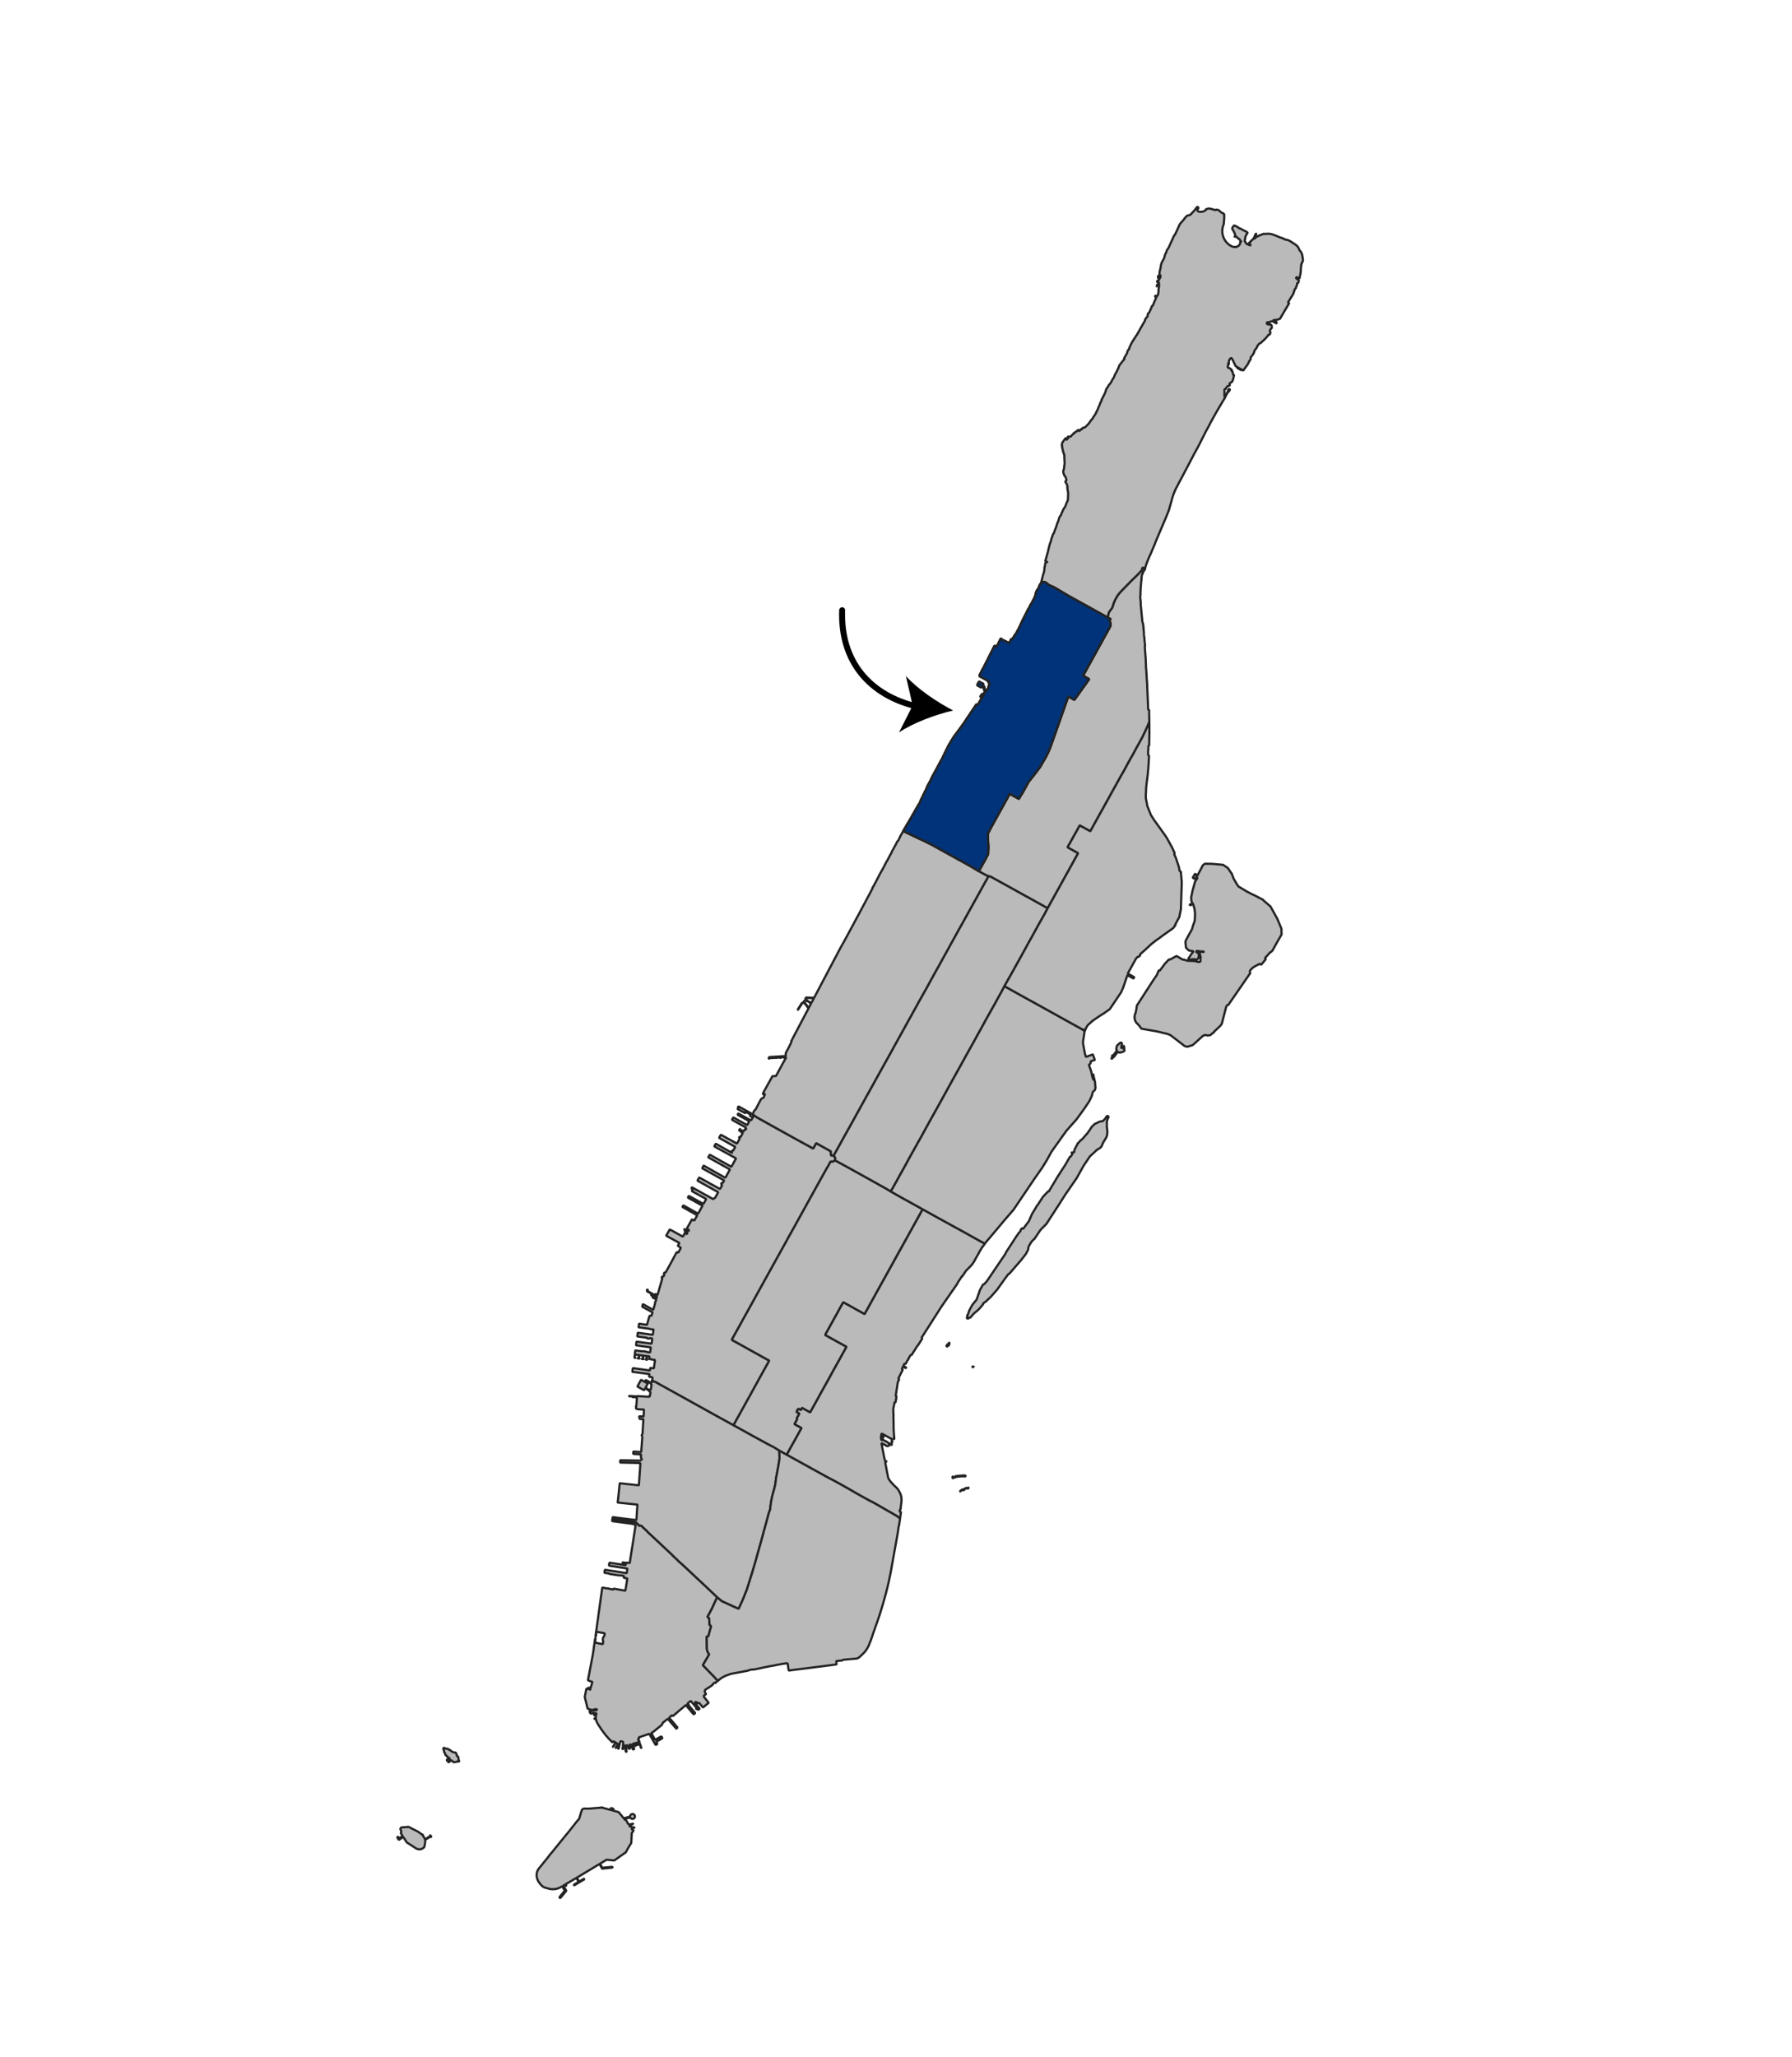 <?xml version="1.0" encoding="UTF-8"?>
<svg id="g-neighborhoods-tablet-manhattan-img" xmlns="http://www.w3.org/2000/svg" baseProfile="tiny" version="1.2" viewBox="0 0 600 688.591">
  <!-- Generator: Adobe Illustrator 29.1.0, SVG Export Plug-In . SVG Version: 2.1.0 Build 142)  -->
  <g>
    <path d="M252,372.97l.532.419.151.12.304.189.175.144.189.139.268.149,3.195,1.786,2.744,1.532.141.077.134.077,6.138,3.404,5.812,3.181.491.276.99-1.81,2.45,1.364,2.191,1.218.273.197.048,1.05.06.357.108-.022.149-.017.151.002.149.017.144.036.105.036.105.065.098.077.089.086.077.098.067.103.053.113.034.117.022.117.01.122-.002.12-.017.12-.026.117-.041.115-.05.11-.081.113-.096.103-.108.089-.117.077-.125.06-.132.046-.12.019-.122.005-.122-.007-.12-.024-.115-.034-.113-.048-.558,1.035-1.134,1.956-.563,1.014-.518.935-1.007,1.822-1.019,1.822-.997,1.812-1.011,1.817-1.007,1.829-1.009,1.817-1.011,1.831-1.002,1.812-1.016,1.838-.997,1.786-1.026,1.822-1,1.834-1.007,1.822-1.091,1.958-1.071,1.937-.995,1.793-.997,1.805-1.007,1.812-.988,1.79-.992,1.793-.997,1.805-1.071,1.93-1.071,1.941-.952,1.719-1.026,1.853-1.007,1.807-.995,1.802-.99,1.781-.997,1.793-1,1.795,4.609,2.567,1.663.925,6.289,3.492-1.002,1.793-.431.784-.566,1.011-1.064,1.915-1.074,1.963-.983,1.781-.525.94-.419.784-.954,1.707-.942,1.692-.949,1.721-.942,1.692-1.035,1.862-1.1,1.989-6.292-3.463-6.277-3.49-1.292-.712-4.461-2.478-.525-.288-.177-.096-3.38-1.874-1.814-1-.911-.515-1.095-.623-.204-.038-.225-.026-.278-.153-.297-.173.137-1.134-.328-.038-.002-.038-.839-.113.115-.889-.036-.017-5.604-.738-.041-.043-.024-.081.129-.983.046-.072.108-.05.096.012,5.451.755.053-.058.11-.801.098.007.779.103.312.046.216-1.517.168-1.218-.005-.067-.465-.081-1.402-.242-.084-.014.12-.846-.793-.113-.038.031-.01.058-.012.091-.014.117-.019.132-.019.149-.012.098-.019.129-.017.129-.019.149.024.031.261.029-.007.053-.654-.077.007-.062.247.029.034-.026.031-.242.022-.156.014-.096.019-.141.014-.11.022-.151.012-.093.007-.058-.036-.038-1.059-.146-.041.031-.01.06-.01.086-.014.11-.019.141-.019.156-.014.101-.005.048-.048.352.041.031.254.026-.005.048-.762-.081.007-.055.343.038.046-.029.038-.34.01-.084.029-.252.024-.206.014-.117.005-.05-.031-.029-1.234-.163-.029.034-.017.17-.012.101-.019.161-.014.122-.024.199-.012.091-.024.197.041.029.244.022-.002.043-.76-.079.005-.043.343.036.043-.276.012-.07.038-.252.017-.101.031-.201.026-.177-.026-.041-1.268-.175-.122,1.062.029.058.252.024-.005.038-.367-.036.137-1.16.01-.079.01-.074-.036-.069.141-.983.017-.062.072-.053.096.002,2.387.314.01-.093.935.132v.046l.4.065-.002.058,1.071.144.024-.194.024-.182.014-.103.024-.189.012-.091.026-.197.012-.101.024-.185.012-.093.012-.082.01-.067.026-.218-4.799-.674-.074-.036-.05-.062.005-.079.122-.985.048-.05.062-.017.086.012,4.868.65.233-1.735-.935-.125-.002.043h-.014v.048l.038.002-.002.091-.911-.113.012-.098.115.014.01-.091-3.217-.448-.084-.055-.026-.058.132-1.004.034-.069.062-.041.084.002,4.88.664.249-1.822-.074-.002v.036l-.201-.026-.007.041-.755-.101-.002-.019-.237-.034.012-.074-3.646-.499-.06-.034-.048-.062v-.055l.149-.956.036-.046.053-.024.067-.005,2.5.348.853-3.018.683-.043.328-1.122-3.478-1.896.249-.868,3.456,1.956.652-2.263-.055-.113.141-.472.103-.072.197-.671-.503-.187-.841-.436.031-.055.841.443.209.072.019-.048-.721-.35.026-.041-.18-.101-.024.019-.129-.062.005-.007.105-.209.134.072-.022.036.173.096.031-.058.537.295.18.101.022-.046-.185-.086-1.496-.822.029-.05,1.877,1.031.117-.405-.865-.484.034-.058-.081-.041-.029.048-2.241-1.225.043-.065-.096-.053-.036.067-.187-.103.156-.28-.113-.062.115-.204.288.161-.218.391.108.058.019-.026,2.21,1.232-.012.024.096.058.23-.412.741.415.755-2.632.242-.832.362-1.249.264-.901-.276-.158.328-.563.276.156.391-.717.022-.036-.285-.156.314-.57.28.153.41-.721.338-.614.23-.41.276-.506.23-.415.594-1.081.223-.405.304-.575.093-.18.254-.491.863-1.553.458.266.901-1.68-.362-.216-.688-.419.549-.956-4.274-2.335-.065-.046-.038-.081.017-.082,1.047-1.87.05-.048.067-.005.072.007.285.139,4,2.205.662-1.213.659.367.223-.393-.604-.336-.369-.211.098-.182.12-.216-.213-.149-.034.034-.129-.103.11-.141.129.101-.026.034.199.151.046-.093.978.544.213-.407-.786-.455.228-.379.525-.925.448-.805.556-1.016.767.434.997-1.788-4.885-2.759-.029-.043.005-.048.237-.407.048-.034.06.012,4.861,2.742.913-1.644.563-1.019-4.916-2.725.321-.568,4.921,2.696.913-1.659-4.813-2.653.446-.825-.249-.144-.163.048-.06.108-.134-.074.149-.268.019-.017.024-.014.024-.007.026-.005.026-.002.026.005,4.477,2.49.736.386,1.776,1.014.64-.472.034.029.233-.429.158-.29.029-.05.623-1.11-6.903-3.837-.031-.105.511-.918.072-.046,6.244,3.463.201.113.496.271.681-1.246-.053-.218-.077-.036-.067-.055-.046-.096-.022-.108.014-.098.048-.081.074-.067.098-.048.235-.062.098-.053.081-.103.096-.194.149-.3.046-.091-.024-.046-7.207-4.003-.07-.093.026-.058.369-.678.067-.055.11-.005.046.026,6.934,3.919.019-.034.18.098.765-1.388.757-1.381-7.183-4.01-.048-.05v-.072l.431-.753.081-.024.07.024,7.14,3.998.75-1.371.793-1.45-7.229-3.996-.017-.096.398-.709.089-.05.096.01,5.304,3.001.101-.185-.273-.151.309-.527.259.144.712-1.294-5.427-3.02.585-1.05,5.412,2.982.956-1.75-.302-.156.256-.46.295.17.757-1.388-.733-.374.105-.192-.197-.163-.041.074-.213-.12-.034.067-.163-.096.225-.415.017.01.084-.151.139.069-.081.156.218.125-.048.072.268.084.014-.034.702.41.403-.741.295.029.072-.024.05-.055.024-.053-.005-.089-.185-.264.07-.11.002-.041-4.633-2.569.443-.798,4.638,2.581.729-1.301-2.234-1.237-1.711-.949.24-.424,3.933,2.181.204-.005.189.113.736-1.292-.125-.07-.01.002-.158.031-.11.18-.242-.12-.031.062-.364-.197.043-.069-.209-.134.127-.237.055-.101-1.613-.944-.105.194-.041.074.168.089-.081.177-2.629-1.431.098-.182.194.103v-.002l.098-.201-.141-.077-.002-.002.005-.007.06-.103-.043-.024-.134-.079.187-.288.096.05,1.059.575,3.614,2.011" vector-effect="none" fill="#bababa" fill-rule="evenodd" stroke="#232323" stroke-linecap="square" stroke-linejoin="bevel" stroke-width=".737"/>
    <path d="M327.752,291.613l1.795.984.779.427.681.255-.352.633-.63,1.128-1.011,1.817-1.014,1.843-1.091,1.977-1.088,1.949-.496.908-.513.923-1.016,1.826-1.014,1.836-1.016,1.824-1.019,1.788-.34.642-.23.431-.307.551-1.086,1.946-.211.376-.817,1.505-1.124,2.03-1.086,1.958-.995,1.814-1.033,1.838-1.009,1.824-1.009,1.831-.971,1.793-1.055,1.858-1.011,1.822-1.028,1.807-.52.971-.053.108-.499.901-1.098,1.985-1.033,1.846-1.016,1.848-1.021,1.843-1.105,1.992-4.082,7.397-1.095,1.953-.499.894-.53.961-.489.882-.546.978-1.011,1.831-1.095,1.973-1.11,1.999-1.002,1.812-1.016,1.826-1.007,1.817-1.007,1.814-.971,1.783-1.038,1.855-1.019,1.819-1.014,1.822-1,1.812-1.014,1.841-1.45,2.565-.105-.036-.144-.036-.149-.017-.151-.002-.149.017-.108.022-.06-.357-.048-1.05-.273-.197-2.191-1.218-2.45-1.364-.99,1.81-.491-.276-5.812-3.181-6.138-3.404-.134-.077-.141-.077-2.744-1.532-3.195-1.786-.268-.149-.189-.139-.175-.144-.304-.189-.151-.12-.532-.419.163-.264.089-.326.122-.297.151-.225.17-.206.209-.237.187-.163.069-.093.117-.362,1.627-3.044.098.053.11-.134.129-.065.144.017.304-.283.458-1.11-.146-.034-.223.079-.228.038-.072-.096-.053-.161.659-1.242.151-.259,1.304-2.344,1.11-1.999.434.017.738-.07.652-1.196,1-1.836.99-1.817h0l.055-.101.201-.35.477-.829-.007-.06-.767.046-.129-.074-.29-.041-.197.036-.218.079-.182.06-.163.017-.197-.026-.225-.046-.213-.034-.216.024-.189.05-.247.06-.211-.01-.17-.01-.252-.024-.273.014-.28.074-.197.019-.213-.038-.221-.05-.189-.005-.026.06-.089.06-.06-.005-.081.134-.424.031.29-.525,5.599-.36-.117-.223.029-.302.034-.105v-.077l-.017-.302,1.189-2.196.328-.731.048.022.146-.407.014-.041.024-.065.189-.535-.129-.05.053-.139.127.048.127-.398.091-.182.093-.17,3.099-5.884.491-.937.307-.582,1.1-2.045.331-.635-1.563-2.059-.626.434-1.361,2.121-.103-.06,1.371-2.152.736-.496.081-.34.127-.007.096.036-.156.496,1.476,1.872.769-1.476-.259-.129.062-.137-.101-.05-.086.158.026.012-.014.026-.072-.046.093-.165-.98-.542-.074.134-.108-.06.185-.328.101.055-.074.139.122.067.906.499-.012.024.105.055.07-.115.252.134.18-.338.621-1.174-2.406-.103-.328.417-.11-.077-.014-.098.302-.379,1.496.086,1.141.002,2.042-3.864,2.977-5.64,1.016-1.925,1.093-2.069.228-.429.755-1.431.904-1.711.23-.4.666-1.162.189-.348,1.675-3.094,2.205-4.096,1.093-2.03,2.08-3.916,1-1.865.252-.472,1.004-1.91.108-.185-.022-.156.065-.146.482-.781.611-1.177.4-.745.268-.524.278-.548.383-.742.393-.709.757-1.336.448-.849.091-.235.276-.454.12-.354.237-.375.156-.173.388-.796.357-.581.168-.421.129-.235.077-.053.249-.511.12-.206-.007-.103.7-1.287.844-1.513.268-.615.216-.26.297-.285.041-.198.194-.425.204-.322.019-.157.374-.693.333-.565.405-.76.266.137.321.167.173.081.156.079,2.001.958,2.608,1.248.105.05.141.062.988.432,2.752,1.383.225.114.23.13.932.517.309.172,1.038.575.307.169,2.394,1.324,1.064.588,6.15,3.404,3.164,1.871" vector-effect="none" fill="#bababa" fill-rule="evenodd" stroke="#232323" stroke-linecap="square" stroke-linejoin="bevel" stroke-width=".737"/>
    <path d="M298.251,398.837l3.545,2.009,3.329,1.829.232.129.247.139,3.32,1.855-1.007,1.824-1.081,1.951-1.088,1.97-1.009,1.822-1,1.814-1.016,1.824-1.009,1.817-1.009,1.814-1.007,1.824-1.009,1.824-1.007,1.822-1.014,1.817-1.007,1.819-1.014,1.822-1.004,1.819-1.007,1.817-1.083,1.963-1.074,1.937-.997,1.798-3.315-1.834-.271-.158-.218-.122-3.348-1.853-1.002,1.793-.992,1.812-.995,1.786-.999,1.798-.988,1.798-1.071,1.939,3.37,1.874.091.053.113.067.067.034.113.062,3.396,1.867-1.076,1.946-.99,1.795-.995,1.795-1,1.793-.992,1.795-.985,1.795-1.009,1.807-.815,1.464-.175.319-.999,1.81-.988,1.807-1.069,1.913-1.083,1.949-2.742-1.52-.393.762-.688-.391-.165-.091-.587,1.057.161.093.829.453-.961,1.699.249.134-.954,1.707,2.37,1.302-.942,1.702-.942,1.702-.949,1.707-1.038,1.841-1.091,2.016-.132-.072-2.354-1.292-1.882-1.174-.985-.503-1.141-.59-4.207-2.294-7.126-3.945,1.1-1.989,1.035-1.862.942-1.692.949-1.721.942-1.692.954-1.707.419-.784.525-.94.983-1.781,1.074-1.963,1.064-1.915.566-1.011.431-.784,1.002-1.793-6.289-3.492-1.663-.925-4.609-2.567,1-1.795.997-1.793.99-1.781.995-1.802,1.007-1.807,1.026-1.853.952-1.719,1.071-1.941,1.071-1.93.997-1.805.992-1.793.988-1.79,1.007-1.812.997-1.805.995-1.793,1.071-1.937,1.091-1.958,1.007-1.822,1-1.834,1.026-1.822.997-1.786,1.016-1.838,1.002-1.812,1.011-1.831,1.009-1.817,1.007-1.829,1.011-1.817.997-1.812,1.019-1.822,1.007-1.822.518-.935.563-1.014,1.134-1.956.558-1.035.113.048.115.034.12.024.122.007.122-.005.12-.019.132-.046.125-.06.117-.077.108-.089.096-.103.081-.113,5.338,2.919,1.582.88,4.703,2.613,4.513,2.522,1.23.688,1.373.846" vector-effect="none" fill="#bababa" fill-rule="evenodd" stroke="#232323" stroke-linecap="square" stroke-linejoin="bevel" stroke-width=".737"/>
    <path d="M322.311,427.046l-.129.199-.082-.05-1.007,1.505-.465.695.062.065-.645.961-1.27,1.829-2.152,3.094-.518.748-.839,1.206-5.721,8.948-.455.712-.12.173-.137.22-.288.458.295.189-.141.211-.005.036-.007.029-.034-.002-.022.065-.046.031-.031.067-.086.149-.069.11-.07.103-.031.062-.053.081-.031.034-.043.093-.022.036-.098.129-.007.031-.017.034-.022.019-.017.046-.048.058-.055.096-.014.031-.048.079-.029.024-.012.036-.093.132-.419.652-.053-.036-.017.005-.034.067-.024.012-.007.031-.029.029-.007.026-.115.173-.132.211-.177.278-.05.065-.029.043-.007.034-.165.268-.014.007-.017.026-.096.163-.038.046-.002.019-.036.05-.034.058-.065.093-.129.221-.067.086-.103.163-.058.105-.019.01-.139.223-.002.029-.395.618-.067-.041-.014.019-.043-.034.01-.012-.103-.081-.163.268-.096.151-.086.134-.189.304-.273.439.031.036v.041l-.117.206-.141.237-.041.017-.026-.005-.072.125-.139.266-.122.22-.364.729-.151-.079-.046-.036-.026-.007-.019-.019-.026-.005-.017-.022h-.024l-.026-.024-.093.187-.07.141-.223.448.733.458.012.002.043.022.017.026.072.038.026.041.007.036-.043.06-.043.062h-.019l-.024.017-.067-.038-.014.007-.084-.048h0l-.081-.053-.192-.11-.007.007-.465-.244-.019.012-.053.108-.149.295-.187.367.273.158.065.038-.168.348-.165.326-.307.594-.316.633-.091.182-.463.959.278.151.048.029-.074.137-.41.81-.197,1.309-.046.288-.07.482-.113.681-.101.709-.194,1.182-.01.05.17.026.038.007.029.01.031.038.01.05-.002.01-.11.714-.022.029-.022.01-.002.024.089.007-.046.276-.113-.017-.005.014.036.024.012.026-.115.745-.022.048-.048.022-.237-.031-.482,2.323.005.129.01.35.014.117-.002.173-.002.326.031.165.002.141.007.091.005.127-.005.209.017.213.002.168-.017.182-.026.014.002.046.022.034.01.362-.019.031v.026l.022.019.007.503.012.041.019.266-.029.07.014.048.017.22-.022.07.019.383.036,2.608.017.072.005.156.012.129.041.537-.014.046.163,1.87-.046.046-.793.048-3.418-1.87-.101.35.096.048.012-.022.026.002.822.46-.043.074-.846-.465.005-.017-.086-.036-.082.621.062.007.077.036.014-.01.65.283-.024.065-.654-.29-.002-.012-.067-.019-.058.005-.022.431.014.283.043-.228.084.017-.026.113.47.098.007.048-.026.041-.47-.091.002.029h-.017l.012.177.014.175.163-.002v-.012h.283l-.002-.012.161-.012.007.058.07.007.026-.041.117.089.005-.01,1.486.803-.046.079.352.197.494.278.554-1.007-.288-.221.012-.024.372.3-.518.925.074.05.069-.105.103.074.048-.093.058.036-.237.391-.048-.038.048-.084-.113-.06.055-.084-.069-.046-.077.129-.58-.333-.05.117.012.017.038.058.046.084.014.084-.01.115-.043.113-.072.086-.089.062-.108.053-.093.01-.139-.022-.048.091-1.982-1.083.031.242.034.161.046.252.036.177.053.259.079.403.096.503.036.185.096.467.065.304.031.18.041.221.098.494.103.532.084.427.065.319.074.388.036.05.017.108.062.048.012.065.024.053.055-.005.007.058.022.026.019.05-.046.053.017.089.036-.01-.019-.038.041-.036.048-.012.058.062-.043.046.043.036.043-.038.053.01.029-.029.043.017.041-.014.029.038-.041.029.005.062-.05.012-.024.031-.024.048-.046.01-.046.046-.06.01-.029.062-.048-.012-.072.024.01.086.216,1.095.209,1.1.065.391.046.199.041.187.153.81.041.216.237,1.186.07.134.036.046.055.108.053.074.077.129.103.163.079.117.12.161.105.139.101.134.103.129.192.211.194.199.189.221.23.24.182.189.177.168.046.041.28.261.204.192.014.014.321.312.077.093.096.12.105.129.134.204.103.161.058.086.18.3.007.024.101.199.161.314.11.256.129.343.024.079.062.218.05.233.038.213.017.093.024.197.022.338.012.249v.221l-.029.434-.017.242-.055.419-.01.065-.036.321-.084.599-.098.87-.031.029-.007.139-.036.017-.065-.031-.038.007-.036.014-.074.69.221.026.055.007.053.005.036.019.019.034.043.005.005.067-.302,2.097-.374-.247-.134-.132-.122-.093-.141-.115-.163-.146-2.761-1.589-5.242-3.008-.319-.165-.851-.412-1.565-.86-1.402-.779-1.081-.602-2.392-1.388-1.798-1.021-.928-.525-2.934-1.615-.537-.28-1.237-.64-.194-.101-.901-.496-.554-.302-.558-.309-.206-.115-3.063-1.683-4.945-2.74-.865-.479-2.67-1.479,1.091-2.016,1.038-1.841.949-1.707.942-1.702.942-1.702-2.37-1.302.954-1.707-.249-.134.961-1.699-.829-.453-.161-.093.587-1.057.165.091.688.391.393-.762,2.742,1.52,1.083-1.949,1.069-1.913.988-1.807.999-1.81.175-.319.815-1.464,1.009-1.807.985-1.795.992-1.795,1-1.793.995-1.795.99-1.795,1.076-1.946-3.396-1.867-.113-.062-.067-.034-.113-.067-.091-.053-3.37-1.874,1.071-1.939.988-1.798.999-1.798.995-1.786.992-1.812,1.002-1.793,3.348,1.853.218.122.271.158,3.315,1.834.997-1.798,1.074-1.937,1.083-1.963,1.007-1.817,1.004-1.819,1.014-1.822,1.007-1.819,1.014-1.817,1.007-1.822,1.009-1.824,1.007-1.824,1.009-1.814,1.009-1.817,1.016-1.824,1-1.814,1.009-1.822,1.088-1.97,1.081-1.951,1.007-1.824,3.545,1.965,5.019,2.764,1.675.925,1.05.575,2.466,1.347,4.962,2.778,1.515.81.225.141.158.086.189.101-.645.966-.228.216-.019.024-1.052,1.733-.014.144-.827,1.412-.719,1.325-.645,1.009-.312.343h0l-.511.566-1.328,1.333-1.119,1.685" vector-effect="none" fill="#bababa" fill-rule="evenodd" stroke="#232323" stroke-linecap="square" stroke-linejoin="bevel" stroke-width=".737"/>
    <path d="M322.706,493.9v.072l.568-.041.031.098.055.149-.7.043-.017-.077-1.994.132-.007.058-.659.031.007.194-.185.024v-.067l-.614.089.017.211-.24.038-.089-.544.256-.06.038.249.63-.072-.026-.288.853-.062-.017-.05,2.09-.127" vector-effect="none" fill="#bababa" fill-rule="evenodd" stroke="#232323" stroke-linecap="square" stroke-linejoin="bevel" stroke-width=".737"/>
    <path d="M324.223,498.023l.005.285-.132-.007-.139.007.007-.146-.63.086-.494.348.053.029-.161.268-.146-.074.103-.17-.523.079-.453.336-.146.264-.141-.096.158-.271.058.026.407-.3.034-.158.127.026-.014.065.57-.096.523-.391.784-.089.151-.022" vector-effect="none" fill="#bababa" fill-rule="evenodd" stroke="#232323" stroke-linecap="square" stroke-linejoin="bevel" stroke-width=".737"/>
    <path d="M317.728,450.214l-.134.182-.141-.012-.089.149-.149.244-.307-.127-.007-.177.091-.141.156-.223.223-.185.081-.089.144-.048.125-.249.125-.084.077.058-.019.096-.173.424-.002.182" vector-effect="none" fill="#bababa" fill-rule="evenodd" stroke="#232323" stroke-linecap="square" stroke-linejoin="bevel" stroke-width=".737"/>
    <path d="M325.901,457.477l-.113.221-.228-.065.05-.228.29.072" vector-effect="none" fill="#bababa" fill-rule="evenodd" stroke="#232323" stroke-linecap="square" stroke-linejoin="bevel" stroke-width=".737"/>
    <path d="M383.335,190.334l-.031.067.029.065.012.069-.007.032-.012.031-.014.029-.022.026-.024.023-.026.019-.031.015-.062.102-.014.056-.012.08-.036.075-.014.004-.014.006-.012.008-.012.011-.01.012-.005.014-.005.015-.002.015v.015l-.041.072-.05.014-.07.069-.005.086-.072.083-.058.03-.041.081-.01.08-.053.141.014.163.002.058-.029.086-.077.031-.06.047-.048.054-.055.229-.046.068-.046.438-.012.155-.036.419-.046.272-.019.118.082.122-.014.07-.017.075-.002.081-.014.022.002.039-.048.03-.082.597-.012.273.01.144-.024.109-.074.835.014.107-.029.063-.029.437v.089l-.017.079-.019.674-.01.142-.007.067-.026.026.014.055-.007.091.01.039-.029.061.002.054.014.037.019.078-.005.035.019.039-.038.039-.014.033.026.026.005.266.007.065.014.02.007.054-.017.057.005.048-.014.063.007.12-.024.004-.029.052-.05.028.007.064.017.495.062.927.034-.006.082,1.233-.041-.002.017.242.046.451.06.668.396,4.116.072.726.072.047-.005.057.024.013-.007.035.026.046.024.059.024.059-.01.124.046.059.01.082-.022.035.024.065.034.07-.007.067.024.094.031.159.014.07-.041.046.017.174.026.035.038.045.031.386-.046.044-.055.022.017.076.043-.004.007.05.017.011.034.044.012.144-.029.027v.072l-.005.118.019.089.002.087.041.017.046.62.01.011.019.022-.012.062-.005.017.005.006.017.018.005.135-.007.024-.022.072.007.134-.002.054-.005.133.017.085-.007.078.017.055-.019.054.024.054-.005.048.014.078.014.122-.019.024.019.037-.01.033-.014.054.022.037.002.113.048-.017.017.132.026.201.01.062.022.17.024.176-.038.013.014.157.026.243.01.107.204,1.994-.129.017.043.567.079,1.088.137,1.861.024.019.07,1.71.067,1.696.005.444.046.167.06.791.062,1.069.117,2.095.043.144v.024l.029.639.026.446.01.357.034.939.007.178.002.104.017.314.026.554.01.257-.005.066.017.393.055,1.112-.002.124.024.527.019.395.053,1.218.007.173.038.983-.007.093.031.693.314.028v.358l.002.307.005.22.002.172.06,2.927-.264.68-.197.5-.144.341-.117.269-.237.521-.482,1.065-.405.816-.52,1.106-1.946,3.497-.525.98-.127.235-.187.349-.206.409-1.014,1.762-.865,1.557-.139.248-1.043,1.98-1.143,1.963-.158.285-.225.413-.173.311-.551.995-.235.423-.604,1.089-1.052,1.884-1.002,1.825-1.004,1.813-1.009,1.814-1.007,1.806-1.002,1.816-1.086,1.958-1.081,1.953-.225-.123-.669-.367-1.364-.749-1.285-.706-.995,1.817-1.021,1.804-1.023,1.851-1.031,1.819,1.287.719,2.009,1.124.244.136-.355.646-.645,1.176-1.009,1.827-1.011,1.826-1.091,1.969-1.129,2.046-.678,1.22-.103.189-.108.194-.096.175-.642,1.158-.103.185-.132.237-.065.12-.453.815-.11.199-.115.211-.117.209-.23.417-1.05,1.882-.614,1.112-.371.664-1.136-.654-2.641-1.469-3.164-1.762-.192-.096-.158-.079-.52-.297-5.427-3.006-.077-.041-.101-.058-.139-.074-5.522-3.047-.681-.195-.681-.255-.779-.427-1.795-.984,1.1-1.999,1.014-1.821.971-1.851.101-2.29-.072-1.461-.017-.366-.026-.556-.069-1.294-.014-.223.007-.223.026-.222.046-.219.062-.214.084-.207,1.033-1.984.055-.101.908-1.64.043-.077,1.016-1.831.719-1.291.062-.114.18-.321.055-.099,1.016-1.829,1.002-1.823,1.023-1.848,3.073,1.708.662-1.172.436-.624,1.076-1.952,1.081-1.97,1.313-1.643,1.155-1.495.12-.156,1.275-1.699,1.076-1.863.499-.833h0s.465-.853.465-.853l.467-.931.431-.948.395-.963.36-.976.707-1.983.767-2.158.753-2.149.7-1.976.69-1.958.7-1.994.695-1.971.717-2.01,2.028,1.116,1.23-1.696,1.22-1.715,1.201-1.676.597-.854.688-.987-2.03-1.124,3.087-5.598,2.001-3.629,2.943-5.331.676-1.222.388-.722.048-.174.034-.177.019-.179.005-.18-.01-.18-.024-.179-.038-.176-.053-.172-.067-.168-.079-.162-.017-.058-.012-.059-.002-.06.002-.06.038-.094.053-.088.062-.08.074-.071.082-.06.089-.048-1.139-.628.158-.343.158-.711.031-.112.048-.179.06-.175.074-.171.082-.144.089-.139.098-.134.108-.137.35-.487.146-.197.132-.208.115-.218.096-.226.079-.233.189-.65.089-.261.084-.24.096-.236.108-.231.24-.514.386-.715.427-.685.204-.279.213-.273.22-.267.228-.261.235-.255.242-.248,1.493-1.551.638-.632.889-.931,1.934-1.872.925-.935.539-.582.221-.239.232-.655.129-.364.117.052.158.079.086.043.403.201" vector-effect="none" fill="#bababa" fill-rule="evenodd" stroke="#232323" stroke-linecap="square" stroke-linejoin="bevel" stroke-width=".737"/>
    <path d="M350.764,304.057l-.419.772-.582,1.131-1.04,1.831-1.038,1.826-1.064,1.963-1.086,1.968-1.033,1.824-.997,1.841-1.004,1.826-.266.487-.139.249-.609,1.11-.999,1.788-1.124,2.023-.923,1.659-.635,1.112-.393.69-1.093,1.951-1.069,2.009-1.009,1.81-.98,1.805-1.045,1.85-1.031,1.834-1.026,1.831-.98,1.81-1.009,1.826-1,1.802-1.088,2.004-1.095,1.939-1.011,1.826-1.038,1.877-1.028,1.853-1.023,1.843-.81,1.469-.211.381-1.095,1.951-.079.158-1.031,1.865-1.014,1.841-1.016,1.841-1.021,1.853-1.026,1.843-1.021,1.838-1.11,1.975-1.093,1.992-1.014,1.831-.99,1.834-1.023,1.79-1.016,1.831-.336.597-.681,1.22-1.009,1.805-.985,1.836-1.012,1.812-1.021,1.826-.997,1.819-1.004,1.8-1.019,1.8-1.373-.846-1.23-.688-4.513-2.522-4.703-2.613-1.582-.88-5.338-2.919.05-.11.041-.115.026-.117.017-.12.002-.12-.01-.122-.022-.117-.034-.117-.053-.113-.067-.103-.077-.098-.089-.086-.098-.077-.105-.065,1.45-2.565,1.014-1.841,1-1.812,1.014-1.822,1.019-1.819,1.038-1.855.971-1.783,1.007-1.814,1.007-1.817,1.016-1.826,1.002-1.812,1.11-1.999,1.095-1.973,1.011-1.831.546-.978.489-.882.53-.961.499-.894,1.095-1.953,4.082-7.397,1.105-1.992,1.021-1.843,1.016-1.848,1.033-1.846,1.098-1.985.499-.901.053-.108.52-.971,1.028-1.807,1.011-1.822,1.055-1.858.971-1.793,1.009-1.831,1.009-1.824,1.033-1.838.995-1.814,1.086-1.958,1.124-2.03.817-1.505.211-.376,1.086-1.946.307-.551.23-.431.34-.642,1.019-1.788,1.016-1.824,1.014-1.836,1.016-1.826.513-.923.496-.908,1.088-1.949,1.091-1.977,1.014-1.843,1.011-1.817.63-1.128.352-.633.681.195,5.522,3.047.139.074.101.058.077.041,5.427,3.006.52.297.158.079.192.096,3.164,1.762,2.641,1.469,1.136.654" vector-effect="none" fill="#bababa" fill-rule="evenodd" stroke="#232323" stroke-linecap="square" stroke-linejoin="bevel" stroke-width=".737"/>
    <path d="M370.785,206.65l1.139.628-.089.048-.082.06-.074.071-.062.08-.053.088-.038.094-.002.06.002.06.012.059.017.058.079.162.067.168.053.172.038.176.024.179.01.18-.005.18-.019.179-.034.177-.048.174-.388.722-.676,1.222-2.943,5.331-2.001,3.629-3.087,5.598,2.03,1.124-.688.987-.597.854-1.201,1.676-1.22,1.715-1.23,1.696-2.028-1.116-.717,2.01-.695,1.971-.7,1.994-.69,1.958-.7,1.976-.753,2.149-.767,2.158-.707,1.983-.36.976-.395.963-.431.948-.467.931-.465.852h0s-.499.834-.499.834l-1.076,1.863-1.275,1.699-.12.156-1.155,1.495-1.313,1.643-1.081,1.97-1.076,1.952-.436.624-.662,1.172-3.073-1.708-1.023,1.848-1.002,1.823-1.016,1.829-.055.099-.18.321-.062.114-.719,1.291-1.016,1.831-.043.077-.908,1.64-.055.101-1.033,1.984-.084.207-.062.214-.046.219-.026.222-.007.223.014.223.069,1.294.026.556.017.366.072,1.461-.101,2.29-.971,1.851-1.014,1.821-1.1,1.999-3.164-1.871-6.15-3.404-1.064-.588-2.394-1.324-.307-.169-1.038-.575-.309-.172-.932-.517-.23-.13-.225-.114-2.752-1.383-.988-.432-.141-.062-.105-.05-2.608-1.248-2.001-.958-.156-.079-.173-.081-.321-.167-.266-.137,1.419-2.426.554-.906.731-1.248.242-.467.472-.786.988-1.776.048-.069.384-.583.141-.352.419-.615.232-.319.029-.21.177-.505.086-.219.41-.781.189-.3.082-.119-.034-.109.379-.743.17-.295.005-.124.189-.357.163-.195.038-.157.079-.181.105-.1v-.133l.168-.414.314-.724.599-1.062.197-.386.086-.081.175-.414.091-.243.292-.605.256-.5.228-.381.304-.548.252-.481.266-.514.113-.138.494-.981.201-.372.295-.495.372-.722v-.002l.314-.558.53-.976.026-.128,1.702-3.469.405-.753,1.627-2.654.611-.788.091-.148.808-1.054,1.52-2.088.336-.501,1.237-1.849.817-1.212,1.105-1.646.99-1.471.407.247.937-1.621.141-.265.096-.142.336-.506-.17-.113-.122-.081-.086.133-.273-.181.616-.928.252.167-.446.686.127.082.194.125.597-.908-.271-.148.194-.306.24-.38-.484-1.652-.079-.105-.252-.131-.256.489-1.503-.825.676-1.232,1.498.822-.273.495.292.161.11.104.062.131.415,1.415.012.041.264.176.721-1.278.07-.509.084-.212.122-.233.3-.474-.64-.33.05-.099.139-.287-2.258-1.252-.038-.021-.566-.3-.058-.025-.041-.022-.031-.024-.014-.013-.012-.013-.048-.068-.017-.03-.01-.029-.005-.017v-.007l.024-.11-.048-.025.916-1.814.276-.543.043.023,3.44-6.84.393-.782.686.339,1.393-2.744.259.125-.007.012-.046.078,2.617,1.326.755-1.468.343.165.17-.328h0s.053-.094.053-.094l.177-.324.194-.345.125-.206.103-.155.072-.095.168-.2.062-.082.026-.036.077-.118.069-.122.801-1.49,1.357-2.886,1.743-3.452.602-.996.23-.595.338-.444.228-.457.52-1.004.276-.464.098-.42.211-.404.024-.291.072-.343.122-.416.194-.438.127-.233.177-.227.101-.172.249-.399.122-.283.065-.172.079-.283.065-.127.173-.238.122-.261.161-.133.551-.39.235-.065.175.009.151.019.149.043.146.043.05.025.302.151.487.43.64.422,1.388.58,5.194,3.076.225.119.23.128,6.052,3.35,3.559,1.966.647.36,1.611.897.453.249" vector-effect="none" fill="#bababa" fill-rule="evenodd" stroke="#232323" stroke-linecap="square" stroke-linejoin="bevel" stroke-width=".737"/>
    <path d="M218.36,462.172l.297.173.278.153.225.026.204.038,1.095.623.911.515,1.814,1,3.38,1.874.177.096.525.288,4.461,2.478,1.292.712,6.277,3.49,6.292,3.463,7.126,3.945,4.207,2.294,1.141.59.985.503,1.882,1.174.077,2.639-.367,2.248-.149.896-.026.132-.218,1.174-.393,2.057-.254,2.104-.487,1.994-.132.388-.417,1.599-.374,1.767-.192,1.498-.151.923.141.084-.264.491-.079.173-.362,1.174-.034.173-.156.585-.345,1.285-.59,2.172-.34,1.198-.249.949-.558,2.049-.05.189-.065.23-1.016,3.595-.371,1.354-.175.621-.05.177-.367,1.299-.594,2.023-.091.307-.451,1.486-.069.225-.211.674-.146.465-.364,1.146-.904,2.907-1.373,3.425-.841,1.846-.551,1.201-2.047-.899-1.723-.793-1.829-.832-1.599-1.311-1.424-1.357-1.275-1.201-1.637-1.544-.283-.266-1.071-1.002-1.582-1.472-1.46-1.376-.558-.523-.923-.865-1.56-1.452-1.311-1.136-.182-.232-1.333-1.246-.853-.863-2.943-2.756-.626-.587-.367-.369-.496-.439-.594-.556-.161-.151-1.491-1.397-.916-.839-.712-.741-1.678-1.584-.244-.012h-.225l-.264-.06-.333-.41-.391-.309-.244-.319-.388-.055-7.55-1.131.062-.383.043-.242,1.807.252,1.968.252,2.371.297,1.776.209.35-5.18-6.651-.681.103-.463.278-2.62.314-3.248-.022-.067.108-.089.05.031,6.311.676.161-2.33.038-.582.175-2.522.115-1.999-1.148-.06-5.621-.117.005-.767,6.848.101.012-.156.06-.002.058-.014.058-.022.05-.031.048-.038.038-.046.031-.053.019-.058.01-.062v-.06l-.01-.06-.022-.06-.029-.053-.041-.048-.06-.053-.067-.041-.074-.031.074-1.174-2.62-.165.036-.798,2.627.161.058-.772.173-2.368.149-1.992-.077-.024.017-.132-.038-.036-.038-.043-.029-.05-.019-.053-.012-.058v-.058l.007-.058.017-.055.026-.05.034-.046.038-.041.048-.031v-.137l.079.007.113-1.824.115-1.812.086-1.361-1.349-.084.043-.614-.046-.038-.041-.046-.031-.053-.024-.055-.017-.058.053-.007h.053l.053.005.031.007.005-.024,1.321.093.058-.985.079-1.371-.235.002-.122-.036-.427.029-1.417-.115-.213-.129-.213-.012-.017-.022.002-.602-.103-.082.014-.163.161.017.06-.92.029-.288.12-1.778-1.541-.062.01-.199-1.115-.065-.005-.149.189.017v.019l2.43.139.223-.105,1.45.11,2.404.117.297-.237.012-.046-.055-.089-.005-.093.038-.069.084-.211.115-.733-.283-.283-.278-.137.101-.189-1.301-.709-.388.609-2.239-1.234,1.23-2.251,1.213.693.367-.63,1.778.964.089-.177.197.036.086-.592M217.878,463.078l-1.584-.882-.244.448.832.489-.76,1.433,1.318.726.105-.182.352.18.036-.252.151-1.071.089-.561-.388-.168.093-.161" vector-effect="none" fill="#bababa" fill-rule="evenodd" stroke="#232323" stroke-linecap="square" stroke-linejoin="bevel" stroke-width=".737"/>
    <path d="M362.722,344.79l.161.086.283-.388.137.115.058.122-.23.654-.511,3.267.022.753.348,1.87.252,1.369.36,1.151,2.152-.784.029-.005h.026l.029.002.026.01.026.012.024.014.019.022.019.022.012.024.01.029.542,1.498.01.024.005.026.002.024-.002.026-.007.024-.01.024-.012.022-.017.019-.019.017-1.297.422.024.141.002.144-.017.144-.036.139-.055.132-.077.122-.091.113-.105.096-.117.082-.129.062.767,2.116.439,2.085.36.221.031-.046-.086-.307-.096.017-.204-.875.06-.014.007.031.077-.014.067-.019-.005-.031.06-.012.209.868-.098.029.098.367-.034.05.302.177-.146.268-.273-.163.034-.067-.309-.168.01.034.204.115-.103.228.122.046.117.062.105.077.096.091.084.101.07.113.053.12.038.127.161,2.128-.175.664-.705.671-.412,1.476-.757,1.577-.901,1.354-.719,1.076-.654.904-.889,1.227-1.139,1.568-1.625,1.822-1.743,1.961-1.112,1.556-1.285,1.8-1.318,1.862-1.278,1.795-.93,1.685-.635,1.153-.453.736-1.086,1.757-1.311,1.874-1.239,1.771-1.191,1.767-1.203,1.774-2.335,3.449-2.325,3.444-2.91,3.372-.302.348-.964,1.153-.055.065-1.424,1.714-.75.887-.621.726-.086.103-.813.973-.556.65-.23.259-.053.06-.091.103-.062.067-.081.101-.115.146-.518.654-.189-.101-.158-.086-.225-.141-1.515-.81-4.962-2.778-2.466-1.347-1.05-.575-1.675-.925-5.019-2.764-3.545-1.965-3.32-1.855-.247-.139-.232-.129-3.329-1.829-3.545-2.009,1.019-1.8,1.004-1.8.997-1.819,1.021-1.826,1.012-1.812.985-1.836,1.009-1.805.681-1.22.336-.597,1.016-1.831,1.023-1.79.99-1.834,1.014-1.831,1.093-1.992,1.11-1.975,1.021-1.838,1.026-1.843,1.021-1.853,1.016-1.841,1.014-1.841,1.031-1.865.079-.158,1.095-1.951.211-.381.81-1.469,1.023-1.843,1.028-1.853,1.038-1.877,1.011-1.826,1.095-1.939,1.088-2.004,1-1.802,1.009-1.826.98-1.81,1.026-1.831,1.031-1.834,1.045-1.85.98-1.805,1.009-1.81,1.069-2.009,3.564,1.992.999.554.654.362,1.671.923.242.134.192.11.52.288,2.061,1.139.815.448,1.304.721,2.224,1.232,1.23.681,2.061,1.146,1.666.928,1.426.789,1.155.64,2.651,1.467.168.086,1.311.736.22.141.134.081.134.084" vector-effect="none" fill="#bababa" fill-rule="evenodd" stroke="#232323" stroke-linecap="square" stroke-linejoin="bevel" stroke-width=".737"/>
    <path d="M367.24,384.942l-1.697,1.572-.633.59-.805,1.196-1.313,1.953-.904,1.615-1.361,2.447-3.087,4.475-.736,1.069-.11.158-.448.714-.585.928-1.752,2.713-.105.161-.87,1.349-1.002,1.546-.817,1.261-.628.968-.618.64-.82.817-.554.556-2.047,3.044-.499.417-.499.592-.146.175-.695,1.191-.185.47-.077.721-.729,1.419-1.282,1.663-.218.28-.108.134-.084.105-.084.096-.134.156-1.524,1.755-2.16,2.49-.268.07-1.325,1.783-2.495,3.492-.633.714-1.556,1.762-1.532,1.443-.173.115-.767.546.012.259-1.174,1.402-.757.745-1.083.88-.93,1.035-.038.036-.031.043-.024.048-.05.084-.062.074-.074.065-.046.038-.053.034-.055.022-.06.014-.06.002-.062-.007-.058-.017-.055-.024-.05-.036-.362.494-.465-.355.336-.458-.048-.055-.041-.065-.029-.07-.017-.072.007-.053.014-.05.022-.048.026-.043.036-.041.043-.036.038-.041.029-.048.53-1.472.937-1.75,1.491-1.831.266-.772.705-2.057.156-.441,1.071-1.858.197.093,1.035-1.124,1.719-2.538,1.735-2.565.954-1.407,1.055-1.56.731-1.079.137-.372.058-.101.072-.113.067-.108.086-.129.043-.062.228-.355.769-1.186,2.399-3.698.144-.11.137-.244.074-.12.187-.336.11-.067.64-.709-.151-.146.59-.745.324.264,1.091-1.448.88-1.17.463-1.115.556-1.261,1.443-2.373.074-.221.458-.546.784-1.208.892-1.373,1.697-1.814.259.017.604-1.009,2.457-4.103,2.536-3.914,1.409-2.462.139-.098.014-.213.201.058.11-.077.237-.415.254-.448-.324-.199.141-.316.35.204.05-.091.302-.029.194-1.004.149-.278.81-1.512-.002-.151.113-.098.247-.194.645-.738.587-.448,1.766-2.03.853-1.218.527-.846.999-.968,1.671-.801,1.067-.185.702-.705.652-.966.209-.036.228.096.144.244-.381.808-.216.765.012,1.711.173,1.699-.062.803-.113.527-.168.506-1.038,1.702-.645,1.445-.225.235-.089.074-1.194.762" vector-effect="none" fill="#bababa" fill-rule="evenodd" stroke="#232323" stroke-linecap="square" stroke-linejoin="bevel" stroke-width=".737"/>
    <path d="M375.514,350.681l.319.23.237-.091-.012-.726.338.086-.014.614.12.937-.427.321-.983.288-.35-.01-.479-.223-1.381,1.762-.177.046-.467.554-.12-.141.336-.686-.137-.18.261-.307.156.081.192-.182,1.081-1.445-.247-.256.024-.479.187-.815.978-.925.484-.165.254.376-.18.678-.041.324.048.336" vector-effect="none" fill="#bababa" fill-rule="evenodd" stroke="#232323" stroke-linecap="square" stroke-linejoin="bevel" stroke-width=".737"/>
    <path d="M383.335,190.334l-.403-.201-.086-.043-.158-.079-.117-.052-.129.364-.232.655-.221.239-.539.582-.925.935-1.934,1.872-.889.931-.638.632-1.493,1.551-.242.248-.235.255-.228.261-.22.267-.213.273-.204.279-.427.685-.386.715-.24.514-.108.231-.096.236-.084.24-.089.261-.189.65-.079.233-.096.226-.115.218-.132.208-.146.197-.35.487-.108.137-.098.134-.089.139-.082.144-.074.171-.06.175-.048.179-.031.112-.158.711-.158.343-.453-.249-1.611-.897-.647-.36-3.559-1.966-6.052-3.35-.23-.128-.225-.119-5.194-3.076-1.388-.58-.64-.422-.487-.43-.302-.151-.05-.025-.146-.043-.149-.043-.151-.019-.175-.009-.235.065-.551.39.712-2.854.199-.597.031-.089.093-.313.007-.226.058-.202.043-.255.022-.172-.014-.347-.002-.096.01-.104.067-.236.024-.085.053-.035.043-.212.041-.52.081-.35.079-.178.117-.117.151-.029.132-.011.084-.029.007-.01.007-.011.002-.012.002-.012v-.012l-.005-.012-.005-.012-.007-.011-.007-.009-.01-.007-.012-.006-.165-.033-.139-.033h-.005s-.12-.068-.12-.068l-.101-.188.798-2.862.062-.202.324-1.431.168-.633.197-.675.18-.42.221-.818.216-.766.141-.299.149-.562.209-.397.132-.193.091-.157.348-1.014.24-.546.235-.703.216-.668.117-.401.228-.424.11-.346.146-.491.232-.708.242-.323.139-.143.096-.169.074-.289.029-.079.029-.062.326-.677.055-.232.144-.249.18-.321.072-.213.101-.162.206-.221.151-.29.197-.391.197-.583.125-.305.141-.324.113-.241.158-.391.005-.012.01-.326.048-.146.007-.123-.043-.288-.007-.083.053-.192-.026-.17.046-.344-.014-.089.026-.288-.067-.758-.031-.061-.012-.094-.041-.081-.029-.262-.002-.279-.067-.209-.031-.099-.038-.079.026-.217.074-.094.012-.078-.079-.2-.053-.335-.101-.331-.07-.146-.288-.421-.062.014-.029-.112.074-.005-.084-.126-.074-.088.029-.096.108-.087.065-.015.173-.271-.007-.244-.115-.352-.074-.228-.082-.258-.096-.187-.273-.267-.17-.407-.158-.5-.079-.4.034-.448.06-.189.072-.153.113-.266.029-.672.065-.451.034-.163.038-.599.007-.199v-.187l-.055-.352-.012-.78-.065-.494.096-.218-.034-.269-.031-.118-.091-.141-.031-.4-.029-.104-.053-.102-.12-.143-.06-.09-.038-.13.002-.325-.062-.155-.029-.135-.012-.101-.144-.41.014-.098.019-.03-.002-.09-.098-.192.084-.085-.019-.03-.041.003-.093-.137.005-.059.046-.058.067-.023.046-.023-.022-.041-.05-.021-.07-.023-.024-.052.022-.146-.067-.082.012-.091.089-.217-.002-.043-.014-.035.022-.088.007-.034.074-.196.084-.182.127-.179.122-.173.024-.036.633-.893.029-.021.034-.017.034-.012.034-.006.034-.002.034.002.031.007.031.011.031.015.026.019.074.064.038.071-.017.055-.05.033v.067l.031.05.024.02.024.021.041.016.05-.023.067-.127.103-.062.053-.152-.05-.047-.01-.167h.034l.029-.06.031.014.024.046.005.069.026.068.031.044.05.007.031-.042-.012-.08-.022-.071-.002-.003-.096-.175.012-.177.043-.052.153-.046.182.048.077-.052.077.007.12.052h.163l.094-.08-.007-.09.101.004.065.045.091-.083.125-.235h.062l.017-.121.084-.028.072-.162.06.004.058.031.038-.031-.024-.076.149-.048.022-.045.072-.028.058.007.022-.08-.065-.078.014-.073.156-.062.094.017.194-.152.048-.093.084-.09.062-.087.098.004.122-.068.223-.124.024-.014.113-.042.046-.025.014-.034-.012-.078.007-.042.014-.096.036-.033.077.034.096-.052.024-.045.163-.042.038.097-.036.071-.005.028.038.003.058-.031.017.005.07-.021.055.035-.019.111.086.087.093.007.017-.097.06-.076.098-.111.077-.028-.024-.135.055-.114.139-.035.139.035.127.045.048-.121.07-.225.173-.156.189-.075.431-.096.266-.148.928-.93.072-.072.503-.655.417-.63.3-.301.923-1.404.408-.621.093-.355.213-.344.331-.694.096-.257.079-.188.01-.024.194-.512.213-.323.103-.432.072-.192.441-.858.074-.156-.022-.164.115-.306.223-.295.192-.541.05-.115.115-.016.163-.459.29-.563.182-.489.122-.415.125-.366.324-.558.137-.066.146-.273.153-.339.369-.489.213-.159.165-.312.458-.782.082-.219.182-.35.134-.096.244-.428.153-.468.278-.596.57-.951.007-.101.333-.705.141-.18.048-.27.235-.623,1.007-1.308.259-.3.393-.43.062-.044-.005-.044-.046-.034-.079-.075.014-.156.499-.907.484-.781.091-.412.113-.385.163-.249.348-.334.019-.061-.036-.107.019-.139.736-1.638,1.119-1.796.825-1.225,1.639-2.91.211-.38.3-.505.407-.68.173-.666.273-.236.086-.19.244-.287.144-.168v-.466l.146-.439.192-.184.163-.054.35-.815.129-.168-.005-.217.18-.303.125-.119v-.179l.074-.255.175-.298.146-.011.276-.536.125-.382.532-1.235.374-.742-.206-.079-.012.035-.307-.118.137-.355.427.165-.031.084.137.053.11-.298.065.01.206-.459.086-.366.048-.493.029-.337-.007-.081-.029-.087-.014-.076.221-1.203-.017-.161.029-.087-.122-.046.017-.076-.288-.162-.103-.052-.002.008-.082.179-.014.029-.069.155-.024.052-.077.167-.017.038-.007.015-.007-.003-.048-.023.23-.51-.01-.005-.038-.017.098-.215.048.022-.01.024.024.012.314.159.103.052.017-.053.105.023-.01-.128-.05-.081-.022-.477-.06-.141-.101-.075-.213-.037-.177-.017-.072-.033.002-.189.139-.248.254-.168.213-.036.23-.487-.618-.317.254-.812.194.059-.206.661.499.265.053-.178.072-.19.038-.117.014-.052.007-.119-.038-.168-.062-.175-.187-.182-.041-.065-.017-.732.182-.821.165-.593.036-.507.259-1.082.285-.596.403-.726.292-.622.201-.904.343-.659.35-.964.479-.641.355-.784,1.558-3.438.254-.231,1.196-2.548.307-.759.367-.533.932-1.04.575-.749.403-.492.242-.174.156-.103.961-.271,1.393-1.473.64-.847.17-.221.11-.1.144.024.024-.033.12.085.12.079-.029.042.017.038.01.04.007.051-.002.051-.01.05-.019.048-.026.044-.031.039-.038.034-.046.027-.046.019-.06.092-.046.101-.026.106-.01.109.038.116.058.108.074.098.089.085.098.07.11.053.117.035.122.016.122-.004.235.015.237-.005.235-.025.232-.045.228-.065.223-.084.213-.103.204-.12.192-.137.017-.082.024-.08.043-.092.055-.085.067-.076.022.012.101.062.144-.063.146-.05.151-.037.189-.026.189-.005.189.015.185.036.182.056.88.231.316.137.094.024.093.009.096-.005.093-.02.089-.034.082-.048.146-.017.558.107.24.138.077.045.062.037.055.064.058.071.163.121.002.013.062.107.101.073.041.023.101.04.062.019.046.003.017-.024.019.025-.029.042-.01.033.038.009.043.013.053.052.079.064.098.035.06.01.048-.046.005.044.024.007.029-.02.024.022.01.022-.007.029.014.002-.01.051-.022.036.05.026.067-.042.101.065.036.049.117.089.014.045.043.016.022.049.024.012v.032l.005.556-.014.555-.026.555-.046.554-.058.552.002.149-.01.149-.026.147-.041.144-.055.139-.113.317-.094.323-.074.328-.055.332-.034.334-.017.336.005.336.024.335.046.333.062.33.084.326.101.32.122.314.139.306.156.297.175.288.189.277.209.265.22.253.237.239.249.225.264.209.276.193.285.177.295.16.304.142.065-.009h.065l.062.009.127.045.132.03.132.016.137.002.132-.013.005-.008.007-.007.007-.006.007-.005.007-.003.01-.002h.01s.007,0,.007,0l.036.012.012.022.053-.004.048.02.074.023.077-.012.029-.01.067-.053.079-.044.072-.036.07-.029.086-.053.067-.021.062-.029.058-.047.022.022.036-.022.041-.044.074-.083.065-.047.058-.007.038-.04.038-.031.019-.046.048-.038.041-.038.048-.055.029-.086.07-.117.062-.088.019-.078.022-.051.031-.033.005-.118-.026-.061.014-.046-.002-.075-.01-.057.031-.024.005-.042.012-.066.034-.036.005-.013.034-.003.014-.044.07.008.098-.008.079.012v-.116l-.086-.018-.086.011h-.062s-.058-.016-.058-.016l-.036-.044-.036-.029.01-.063.012-.061-.014-.024-.01-.041-.007-.033-.01-.05-.017-.072-.017-.064.017-.028-.024-.044-.031-.003-.288-.226-.034.052-.058-.042.034-.052-.089-.068-.041.05-.06-.055.041-.046-.151-.11-.134-.101-.12-.097-.077-.066-.072-.088-.058-.067-.098.043-.072-.103-.065-.076-.046-.081-.316.167-.038-.005-.034-.044-.012-.062.324-.185-.019-.053-.036-.077-.024-.073-.031-.113.024-.013-.036-.042-.019-.07-.038-.062-.034-.042.007-.068-.026-.062-.031-.059-.002-.024-.024-.022.007-.046-.031-.04.007-.042-.022-.029-.014-.037v-.022l-.029-.022-.029-.042.007-.026-.01-.035-.019.002-.036-.036-.031-.035-.01-.046-.012-.048-.029-.053-.031-.035-.007-.031.017-.053-.002-.053-.017-.004-.01-.04-.024-.042-.019-.044-.055.004-.034-.066v-.051l-.029-.04-.034-.022-.036-.092-.05-.075-.058-.052-.074-.103-.058-.101-.034-.084-.024-.051-.019-.033v-.033l-.014-.059.026-.018v-.026l-.007-.044.01-.022-.002-.022.026-.015-.005-.022.036-.022-.005-.009.026-.009.005-.035.01-.037.036-.011.014-.042-.019-.042.014-.026.002-.026.055-.022.041-.046.012-.031.046-.07.026-.07.029-.026.046-.024.026-.044.019-.053.031-.031.055-.024.002-.026.024-.02.012-.033.022-.004.019.024.041-.018.153-.04.098.057.091.069.151.097.098.041h.089l.187.124.213.097.201.104.074.117.098.062.199.11.165.104.165.083.055-.007h.161l.137.055.168.138.096.097.077.048.081.007.07.076.077.014.096.021.249.152.324.173.173.062.103.021.077.069.213.117.125.117.153.093.058.177-.077.178-.127.132-.125.214-.082.062-.062.104-.055.09.007.069-.043.097-.019.173-.077.104-.062.117-.029.048-.012.173v.235l-.036.242-.089.242-.014.256.029.249-.062.028.074.11.043.007.082.041.07.131.117.193.103.173.117.152.156.166.029-.023.041-.007h.034l.024-.002.017-.019.007-.019.026-.01.022-.006.022.002h.017s.022-.009.022-.009h.026s.026.003.026.003l.026.008.022.019.017.028.024.023.022.01.029.014.012.014.014.007v.013l-.002.021v.009l.019.019.017.015-.005.02-.019.019-.019.019-.012.014v.012l.005.008h.017l.012-.005.026-.011.053-.006.026-.022.014-.025.01-.025.017-.01.022-.007.031-.006h.031s.036.025.036.025l.036.044.012.033v.019l-.002.021.034.045.043.026h.012s.022-.001.022-.001l.019.02.01.024.007.019.043-.011.089-.005h.07l.038-.033-.012-.067-.043-.11-.067-.049-.106-.072-.084-.039-.137-.093-.041-.041-.036-.1.002-.1.034-.095.034-.067.055-.002.024-.039.077-.054.069-.057.058-.07.034.01.034.041.06.008.022-.034-.05-.067v-.046l.014-.059.017-.044.05-.013.031-.038.048-.049.053-.067.072-.059.108-.064.106-.049.043-.046.036-.064.034-.087.055-.044.041-.031.101-.008.014-.037.034-.101.211-.25.026.012.383-.784-.034-.017.424-.856.173.083-.422.858-.041-.021-.398.785.01.006.031.161.312-.344.096-.037.146-.125.115-.112.137-.15.225-.1.228-.104.122-.021.189-.1.156-.062.074-.129.194-.062.153.008.237-.083.213-.096.187-.125.268-.054.113-.067.204-.041.29.059.252.01.18-.043.278-.014.276-.024h.18l.235.024.388.047.393.047.34.109.194.071.769.284.908.368.053.03.443.183.208.089.7.204.194.108.336.128.115.025.098.044.122.102.113.071.103.044.125.035.132-.005.199.027.35.089.266.11.237.11.472.263.465.303.973.645.132.089.139.101.197.159.149.157.12.104.067.083.11.104.074.125.014-.011.022.011-.012.03.029.053.031.038.11.17.007.049-.01.049.043.072.065.074.043.085-.007.068.06.076.043.093.026.087.029.046.014.079.036.025.067.1.182.163.153.191.146.258.062.131.043.063.01.099.098.224.079.199.053.169.005.072-.034.044.019.093.06.232.05.235.024.186.012.093.014.099.026.155.017.191.012.218.012.033.036.014-.007.057-.034.006-.01.08-.005.086.012.038.026.037-.031.042-.036.028-.019.071-.046.034-.038.015-.022.048-.05.036-.034.072.019.05-.017.036-.046.16-.024.025-.026.074-.038.055-.07.171-.002.029-.022.038-.046.017-.026.048-.019.07-.029.07-.017.067.022.076.031.053.048.092-.002.074-.026.053-.002.059-.053.044-.007.07-.017.057-.024.117-.017.119.043.062-.053.14-.007.032-.007.04.01.049-.019.061-.007.093.034.132-.014.032-.036.068.029.047-.01.155-.01.1.007.115.036.051-.048.091-.005.078-.017.093-.002.064-.05.155.005.129v.07l-.017.032.01.064-.017.104-.007.066.014.013-.038.081-.014.044v.049l-.036.059v.068l.019.019v.03l-.029.051-.012.074-.038.102.034.013-.024.051-.022.087-.002.072.067.034-.05.017-.046.055-.029.081-.031.049.019.032-.002.059-.019.029.014.041-.048.102-.014.108.048.045-.067.074-.067.017-.05-.041-.067-.007-.041.038-.165-.096-.125-.049-.149-.083-.106-.066-.093-.041-.077.004-.129.082-.053.053-.024.064.007.121.019.104.086.038.017.028.036.009.014.021.079.024.005.066.515.288.012.102h.043s.079.034.079.034l.067.034-.053.127-.046.097-.007.049.007.053-.038.034.002.036-.06.038-.031.097.029.06-.041.053.022.04-.029.073-.014.043-.036.01-.077.036-.113.009-.069.04-.048.066-.053.065-.014.05-.007.032.017.046-.007.053.017.064-.012.038.012.085-.019.053-.036.032.01.066-.026.051-.012.066-.058.059-.043.146-.022.062-.048.044-.089.199-.024.097v.059l-.029.15-.019.064-.022.047-.024.002-.012.055-.089.121-.046.051-.053.034-.062.059-.031.055-.096.102-.038.075-.007.04.005.059-.01.029h.019v.077l-.024.036.002.04-.043.033.005.09-.036.064-.024.051h-.036l-.026.039.031.042-.005.106-.022.061-.038.062-.048.037-.058.049-.041.034-.005.064-.043.075.141.08-.321.485-.23.386-.29.459-.491.8-.364.585-.252.391.398.222.01.04-.621,1.041-.642,1.093-.88,1.494-.717,1.219-.163.299-.036.018-.228.084-.285.129-.187.06-.132.06-.17.003-1.179.128-.01.031.856.456.149.294.139.4-1.4-.764-.065-.028-.026-.005-.182.026-.192.017-.391.045.007.031-.012.059-.053.009.012.147-.395.071-.014-.113-.058-.005-.103.021-.105.002-.127.021-.096.026-.086.052-.05.08-.029.111.01.111.012.09.06.078.06.05.038.019.048.024.093.033.106.019.036.002.129.026.113.033.072.013.098.011.101.002.117-.035.077-.01.046.004.024.002.031.007.031.012.029.017.026.021.022.025.012.025.017.022.019.019.024.015.024.011.06.069.055.058.043.089.017.138.007.053.007.056.002.05.005.162.005.126v.025l.002.079v.081l-.055.082-.038.032-.079.067-.094.057-.026.024-.079.076-.038.049-.026.054-.093.235-.024.054-.091.194-.019.048-.017.132.026.059.029.068.019.07-.01.071.072.041.026-.004.146.09-.146.203.053.031-.137.227-.11.199-.046.081-.101-.061-.024.043.029.02-.036.039-.022-.015-.022.026.012.009-.022.028-.034.002-.117-.068-.022.025-.026.041-.055.078-.134.185-.086.11-.043.058-.043.048-.014.017-.012.013-.141.163-.038.049-.002.002-.336.415-.141.136-.079.058-.046.046-.113.116-.254.262-.019.019-.058.059-.144.149-.074.05-.019.014-.077.052-.06.034-.012.013-.036.035-.046.049-.019.02-.034.036-.139.152-.014.019-.034.039-.017.019-.014.019-.043.052-.012.012-.019.025-.125.041-.06.029-.093.064-.376.208-.134.144-.173.216-.086.122-.055.045-.106.181-.079.135-.065.111-.005.135-.11.165-.046.09-.05.103-.026.039-.038.041-.031.037-.038.047-.017.043-.046.046-.048.044-.091.116-.072.083-.089.139-.125.15-.05.087-.041.06.01.053-.029.08.024.048.007.092-.043.051-.046.09-.01.047-.024.002-.012.029-.05.069.007.03-.046.041v.033l.086.034-.098.152-.05.052-.223.322-.465.629-.379.533.163.075-.034.075-.024.101-.026.114.012.046-.038.093-.038-.024-.005.033-.01.081-.036.078-.036-.003-.053.063-.019.059-.062.093-.07.033-.062.039-.05.089.014.081-.012.069-.024.086-.048.042-.053.083-.026-.027-.036.039.002.018-.022.036.036.033-.113.165.038.018-.177.245.053.033-.24.313-.038.061-.22.304-.292.409-.211.28-.232.328-.141.188-.081.128-.094.121-.046.066-.048.022-.05-.023v-.02l-.578-.326-.609-.33-.424-.223.019-.026-.173-.095-.117-.053-.034.043-.048.075-.022-.01-.036.062.3.173.125.072.06.022.074.044.022.025.225.122.06.019.249.151.046.016.06.04.137.068.165.122-.005.021-.149-.094-.163-.091-.103-.058-.247-.139-.894-.516.105-.148-.022-.017.014-.033-.165-.095.002-.021-.247-.136-.074-.012-.038-.077-.06-.099.01-.08-.12-.136-.151-.363-.019-.042-.314-.644-.232-.514-.29-.471-.151-.26-.113-.076-.041-.008-.012.012-.041.004-.065.06-.082.046-.062.035-.127.093v.021l-.058.072-.031-.002-.074.078-.094.316-.062.214-.06.147-.041.217-.024.155.036.052-.019.062h-.058l-.005.074.036.039.041.008.038-.014-.024.07.036.008.036.049-.012.033.002.025.048.004-.002.058-.091.01-.089-.023.022-.035-.074-.004.031-.031-.041.002-.024.058h-.077v.033l-.029.016.002-.052-.038.016-.007.043-.007.054.029.039.058.039.036-.006v.051l-.012.012-.002.025.017.019.012.068.05.076.024-.002.036.049-.024.01-.007.039-.086.006-.043-.021-.029-.033-.072.035.041.033.077.054-.029.07-.067.016-.01.068-.034.027.002.058-.019.087-.017.118.012.054.038.054.086.062-.041.037.022.039.05.033.091.029.091-.008.029.037.036.027.029.022.031-.025.034.021.041.037.103.002.029.049.058.029.046.048.046.017.031.025.055.048.046.045.048.037.017.037.026-.002.022.023.053.037.046.019.041.016.036.023.022.056-.038.014-.07-.029-.055-.033h-.041l.041.052.081.035.053.008.07-.015.048.066.038.093v.06l-.024.027-.012.062-.019.076.017.064.038.062.065.013.048.066.034.06.089.019.065.066-.012.054-.026.027.038.046.031.016.01.031.029.008-.067.118-.024.116-.019.08.067.012.022.025.031.045.005.058.017.066-.034.085-.012.045.046.037-.046.016-.019.035.053.017.146-.029.022.041.101.016.029.085.031.105-.053.286-.451,1.656-.175.084-.18.296-.129.06-.084.03-.129.065-.132.053-.079.079-.062.093-.019.077.014.091.014.06.048.171v.186l-.074.069-.058.03-.062.033-.038.023-.089.042-.089.023-.127.042-.079.019-.058.002-.05.021-.031.028-.038.06-.053.058-.062.067-.165.166-.065.217-.185.039-.024.081.05.035.079.017-.125.165-.117.063-.06.081-.101-.039-.089.056-.098.071.014.882.06.079-.067.111-.002.688.069.86.005-.009.014-.022.014-.025.002-.003.002-.004.29-.497.038-.064-.007-.009-.002-.009-.002-.01-.002-.01.002-.01.002-.01.002-.01.007-.009.005-.008.01-.006.007-.005.01-.004.012-.002h.01s.01,0,.01,0l.192-.355-.031-.015.276-.517.175-.328-.034-.016.156-.288-.041-.023.156-.302-.012-.006.158-.304.398.207-.158.304-.014-.007-.165.306-.038-.019-.156.279-.139-.071-.455.841-.026-.015-.194.356.005.009.005.01v.021l-.002.01-.002.01-.005.009-.007.008-.007.007-.01.006-.007.004-.012.003h-.01s-.01,0-.01,0l-.06.12-.074.151-.038.071-.05.133-.029.072-.019.041-.017.033h0s-.017.035-.017.035l.038.026-.268.422-.592.961-.333.556-.18.3-.511.861-.623,1.058-.419.723-.889,1.571-.949,1.735-.506.971-.671,1.267-.105.143-.024.081-.089.15-.082.144-.079.163-.019.062-.038.038-.101.187-.129.262-.046.119-.113.2-.168.337-.144.278-.093.156-.024.087-.213.418-.05.087-.163.331-.041.084-.216.431-.058.074-.034.107-.297.587-.46.893-.041.076-.525.994-.484.891-.46.821-.427.821-.304.595-.328.6-.264.517-.285.558-.707,1.339-.362.685-.175.324-.383.721-.067.144-.074.149-.077.144-.067.125-1.685,3.155-.089.172-.122.238-.105.2-.417.792-.129.239-.093.168-.103.222-.108.227-.122.272-.117.261-.146.363-.125.315-.115.308-.117.308-.158.48-.11.352-.101.347-.175.626-.12.43-.103.365-.101.37-.053.165-.022.1-.108.383-.103.351-.05.181-.065.243-.101.377-.029.05-.034.079-.019.139-.187.523-.175.401-.546,1.365-.3.706-.376.881-.674,1.595-.721,1.692-1.395,3.29-.362.983-.309.705-.151.354-.218.499-.197.472-.137.337-.106.234-.144.364-.235.544-.302.605-.297.693-.232.577-.192.489-.211.562-.189.55-.062.19-.108.342-.201.639" vector-effect="none" fill="#bababa" fill-rule="evenodd" stroke="#232323" stroke-linecap="square" stroke-linejoin="bevel" stroke-width=".737"/>
    <path d="M384.807,246.934l-.05,2.695-.259-.006v.032l.01.032-.014.026-.005.039.019.033v.045l-.022.055-.005.033.043.042-.026.084.017.078-.022.042.005.032-.022.052.017.07v.156l-.01.081-.002.091.022.088-.01.087.005.058-.036.075-.01.084.01.091-.014.088-.036.266-.007.102.017.049-.005.062.022.075-.017.068.019.11-.038.036.029.049-.026.058-.012.055.031.042-.002.065-.007.152.019.084.024.104-.055.107-.053.13.35.006-.012.675-.005.164-.002.115-.01.151-.005.11-.127,2.08-.113,1.55-.058.599-.067.778-.12,1.083-.096.744-.129.928-.189,1.658-.048.993-.022.463-.058,1.148.005,1.062.276,1.462.041.079.134.859.034.232,1.237,3.068.515.819.153.237.165.236.022.031.199.344.336.453.669.924.532.738,1.87,2.619.108.135.046.067.017.064.041.024.038.046.05.102.041.04.189.295.079.119.242.359.072.128.029.053.036.067.053.099.089.153.014.035.113.194.002.029.038.053.053.099.055.098.18.318.048.104.199.344.014.043.031.043.019.046.108.188.014.046.048.067.084.158v.027l.067.105.221.387.081.155.115.212.046.083.055.097.065.15.038.083.156.356.017.027.273.617.105.215.086.265-.012.018-.144.244.077.192.06.161.161.349.046.099.228.493.208.641.256.756.125.368.146.425.038.133.182.553.053.21.065.3.06.356.149.656.197.1.185.093.019.323.012.216.012.189.017.17.019.181.031.314.072.851.036.403.079.917-.038,1.155-.053,1.589-.058,1.898-.141,4.35-.041.197-.494,2.447-.062.125-.491.88-.336.616-.139.254-.285.503.072.06-.019.038.091.053-.05.101-.122-.053-.029.06-.034-.007-.048.089.038.026-.328.606-.084-.036-.197.35-.494.355-1.532,1.091-.693.489-.511.369-.297.213-.182.134-.297.223-.151.113-.602.446-.35.237-.065.046-.295.199-.453.343-.506.393-.309.235-.055.043-.472.364-.537.503-.352.326-.403.381-.446.41-.151.144-.374.34-.506.439-.695.623-.12.108-.141.129-.211.223.005.007.165.158-.611.604-.158-.161-.645.652-.427.772-.652,1.174-.825,1.491-.813,1.453.019.022-.062.115.019.06.127.072,1.932,1.081.029.031.002.034-.201.367-.019.014h-.036l-2.004-1.083-.175.501-.371,1.091-.043.122-.292.86-.187.551-.115.35-.019.048-.101.3-.072.206-.096.276-.288.614.005.024-.031.038-.026.069-.319.719-.038.055-.134.199-.113.165-.65.959-1.606,2.392-1.234,1.838-.019.007-.017.007-.024.022-.06.034-.019.026-.046.034-.046.031-.055.034-.077.058-.05.038-.026.01-.055.043-.031.024-.113.079-.077.048-.079.06-.038.022-.048.041-.031.024-.062.043-.211.146-.201.141-.177.129-.038.034-.067.038-.019.022-.074.048-.11.077-.096.067h-.01l-.06.038-.043.029-.046.029-.094.06-.429.266-.134.077-.055.036-.058.041-.079.048-.604.393-.175.117-.328.225-.398.271-.355.242-.362.249-.3.206-.17.117-.096.067-.077.06-.228.211-.07.065-.153.141-.237.218-.192.175-.149.134-.18.168-.218.199-.103.101-.096.122-.077.122-.067.115-.089.158-.082.151-.108.211-.098.175-.244.422.017.067-.058-.122-.137-.115-.283.388-.161-.086-.134-.084-.134-.081-.22-.141-1.311-.736-.168-.086-2.651-1.467-1.155-.64-1.426-.789-1.666-.928-2.061-1.146-1.23-.681-2.224-1.232-1.304-.721-.815-.448-2.061-1.139-.52-.288-.192-.11-.242-.134-1.671-.923-.654-.362-.999-.554-3.564-1.992,1.093-1.951.393-.69.635-1.112.923-1.659,1.124-2.023.999-1.788.609-1.11.139-.249.266-.487,1.004-1.826.997-1.841,1.033-1.824,1.086-1.968,1.064-1.963,1.038-1.826,1.04-1.831.582-1.131.419-.772.371-.664.614-1.112,1.05-1.882.23-.417.117-.209.115-.211.11-.199.453-.815.065-.12.132-.237.103-.185.642-1.158.096-.175.108-.194.103-.189.678-1.22,1.129-2.046,1.091-1.969,1.011-1.826,1.009-1.827.645-1.176.355-.646-.244-.136-2.009-1.124-1.287-.719,1.031-1.819,1.023-1.851,1.021-1.804.995-1.817,1.285.706,1.364.749.669.367.225.123,1.081-1.953,1.086-1.958,1.002-1.816,1.007-1.806,1.009-1.814,1.004-1.813,1.002-1.825,1.052-1.884.604-1.089.235-.423.551-.995.173-.311.225-.413.158-.285,1.143-1.963,1.043-1.98.139-.248.865-1.557,1.014-1.762.206-.409.187-.349.127-.235.525-.98,1.946-3.497.52-1.106.405-.816.482-1.065.237-.521.117-.269.144-.341.197-.5.264-.68.017,1.666.01,1.818-.034,1.858" vector-effect="none" fill="#bababa" fill-rule="evenodd" stroke="#232323" stroke-linecap="square" stroke-linejoin="bevel" stroke-width=".737"/>
    <path d="M412.385,292.44l.448,1.095.228.611.429.734.575,1.002.496.712.089.137,2.38,1.436.204.122.177.105.156.089.017.007.17.086,2.057,1.045.17.05,2.814,1.464.511.503,2.088,1.802,2.251,4.063,1.405,3.353.046,1.963-1.783,3.082-1.21,2.224-.477.491-.362.175-1.731,1.937.297.3-1.532,1.898-.475-.273-.06-.036-1.62.865-.626.384-.683.686-.288.316-.058.645.18.141-7.469,10.827-.228-.153-.431.714-.537,2.116-.918,3.569-.47.618-2.09,1.985-.005.01-.108.197-.129.194-.254.077-.026.007-.139.113-.374.393-.427.221-.465.065-.391.019-.175-.079-.031-.014-.194-.074h-.326l-.726.285-3.135,2.859-.412.3-.487.117-.132.031-.204.074-.201.072-.693.204-.865-.256-1.505-1.167-2.514-1.937-.724-.535-.918-.393-3.576-.86-5.199-.906-.846-1.127-.901-.918-.374-.674-.197-.801.038-.858.11-.472.187-.383.276-1.302.065-.556.113-.683,5.705-8.811.954-1.361.65-1.577.355.074.3-.405,1.388-1.877,1.402-1.491.247.105,2.088-1.124.134-.072.127.029,2.092,1.196.276-.067,1.153.417,1.546.034.997.065.252.069.312.086.551.12.362-.002.331-.108.094-.28-.007-.316-.046-.197-.007-.254.098-.249-.01-.256-.084-.256-.058-.173-.091-.391-.014-.211v-.278l-.247-.12-.376-.113-.232-.091-.046-.091.12-.113.52.055.292.089.482-.081.36.053.285.101.108.005.014-.098-.06-.12-1.242-.01-.573-.165-.443.029-.084.019-.156.034.081.28.137.12.134-.007.158.06.309.324.082.458-.031.745-.18.4-.137.254-.173.125-.302.034-.079-.017-.199-.043-.256-.031h-.165l-.211-.043-.113.053h-.165l-.165-.031-.144.031-.127.103h-.158l-.113-.007-.204.017-.29.048-.187-.038-.053-.07-.019-.091-.019-.084.036-.151.515-.748.182-.326.568-.822.096-.072.098-.07.213-.4-1.472-.199-.439-.395-.59-.566-.158-1.534-.012-.18.002-.18.014-.177.029-.177.06-.173.067-.149,2.011-3.634.204-.779.038-.144.321-.944.103-.218.086-.223.072-.23.055-.235.038-.237.024-.24.005-.242.041-.935.031-.729v-.05l-.137-1.325-.192-.815-.177-.626-.149-.424-.374.096.017.067-.717.223-.079-.237.717-.228.036.089.362-.117-.031-.084-.134.024-.36-.88-.082-1.201.47-2.313.755-2.673.041-.146.041-.153.062-.137.108-.141.242-.322-1.22-.714.295-.497.105.06-.225.399,1.112.648.247-.385-.417-.256.012-.023.026.012.01-.02.403.233.079-.119-.403-.232.292-.437-.647-.391.029-.075-.082-.053-.278.429-.113-.045.352-.55.832.533,1.388-2.602.122-.264.11-.256.17-.233.453-.423.482-.123,2.021.036,3.813.336,1.059.703.539.36,1.268,1.89" vector-effect="none" fill="#bababa" fill-rule="evenodd" stroke="#232323" stroke-linecap="square" stroke-linejoin="bevel" stroke-width=".737"/>
    <path d="M213.952,510.671l.264.06h.225l.244.012,1.678,1.584.712.741.916.839,1.491,1.397.161.151.594.556.496.439.367.369.626.587,2.943,2.756.853.863,1.333,1.246.182.232,1.311,1.136,1.56,1.452.923.865.558.523,1.46,1.376,1.582,1.472,1.071,1.002.283.266,1.637,1.544,1.275,1.201,1.424,1.357-.302.642-1.067,2.284-.458,1.002-.976,1.826-.467.815.58.35.163,2.342.515.333-.892,3.31-.022.089-.467.12-.108.029.005.089.043,3.787.019.225.034.223.046.22.062.218.074.213.089.209.101.201.115.194.125.189.139.177-.328.535-.307.53-.242.41-.216.36-.295.518-.218.35-.105.18-.302.52-.115.199.28.29,1.757,1.829.63.652.165.173.149.144.256.247.173.182.261.273.551.599.264.292.096.103.084.084.165.161.206.201-.144.096-.149.101-.125.11-.086.067-.086.065-.139.098.024.041.048.079-.105.081-.029-.002-.043-.067-.084-.125-.606.396-.144.096.007.024-.007.07-.019.081-.034.072-.055.043-.314.252-.211.168-.367.252-.338.223-.484.302-.173.108-.074.05-.671.482.122.177-.204.156-.019.014.012.017.146.206-.034.043.014.026-.017.014.002.022.427.614-.935.688h-.002l.002.002,1.798,2.236-.558.451-1.347,1.11-1.33-1.565-.014-.017-.002.002-.132.108-.079.065-.911-.484-.254.216.712.844-.117.086.072.081.913,1.057.002.019-.139.11-.309.252h-.029l-.328-.412v.017l-.192.182-.024.007-.127-.144.002-.019.197-.177.026-.002-2.071-2.423-.575.489-.108.091-.029.022-.417.345.379.446.173-.125.07.077-.173.125,2.215,2.617-.525.431-2.632-3.118-.628.537-.544.475-.563.465-.177.141-.592.496-.05.043-.108.091-.199.187-.693.597-.506.419-.285.247-.266-.307-.446.381-.201.17-.36.307.609.635.012.017.031.038.86,1.019.029.031.026.031.726.858.165.194-.096.084.048.055.077-.067.077.089.019-.019.273.309-.422.372-.014.002-.249-.29.026-.022-.014-.043.031-.043-.012-.036.022-.017-.005-.038.017-.014-.01-.026.117-.094-.048-.055-.261.232-.683-.803-.232-.264-.331-.374-.276-.314-.213-.242-.077-.086-.12-.194-.019.012-.439-.518-.065-.079-.463.369-.501.405-.662.525-.017.019-.173.355-.089.189-.117.228-.57.455-.896.721-1.659,1.34-.07.031-.328.125,1.306,2.299,2.09-1.186.364.638-2.092,1.189.415.726-.599.34-2.136-3.737-3.255,1.115-.276.01.163.511-.405.074.177.597.18-.06.113.314.024.122-.093.041.034.101.002.043h.031l.05.117-.007.024.048.134.05.046-.031.029.019.055.031.002.031.06-.036.022.012.046.026-.017.048.081-.041.034.065.173.05-.002.024.024v.034l-.048.053.06.149.034-.017.043.089-.041.029.261.638-.031.074-.036.019-.079-.11-.175-.515-.161-.482-.089-.295-.07-.192-.065-.18-.065-.168-.038-.089-.46.137.122.592.012.144-.026.055-.055.034-.058.007-.046-.014-.031-.058-.084-.244-.079-.216-.074-.194-.501.132.065.141.038.082.038.163.074.237.048.182-.01.06-.038.041-.103-.01-.055-.058-.05.007-.058-.151-.058-.117-.108-.276-.017-.058-.031-.127-.012-.026-.304.098-.211.067.002.05.036.187.067.206.137.439.161.441.105.348-.165.163-.067.038-.173-.031-.108-.11-.086-.165-.067-.199-.031-.062-.144-.256-.041-.127-.139-.357-.098-.256-.065-.129-.446.144.007.173.079.441.055.314.029.197.002.098-.06.046-.158.077-.077-.019-.072-.091-.12-.211-.134-.235-.086-.153-.07-.161-.034-.098-.05-.161-.01-.077-.206.022-.235.024-.007.103v.326l.038.396.034.35.12.642.029.187-.022.072-.05.055-.153.002-.06-.086-.029-.12-.031-.252-.022-.252-.019-.249-.034-.395-.014-.103-.034-.17-.113-.475-.47.055.012.35-.005.273-.046.254-.065.197-.12.084-.053-.014-.141-.12.026-.031.043-.074.07-.242.091.038.019-.182.062-.007.007-.041-.07.002.002-.163.069-.019-.005-.026-.07.007.007-.173.079-.007.002-.055-.127.01-.012-.129.072-.005-.053-.407.149-.019-.108-.841-.87-.149-.309,1.275-.029.12.029.007-.081.336-.019-.007-.026.218-.058.173-.101.434-.199-.029v-.036l.292-1.184.029.007.029-.113-.302-.194-.029.036.012.007-.043.053-.005-.002-.11.192-.177.288-.247.4-.034-.022-.022.024.005.072-.113.252-.084-.038.01-.084.029-.01.101-.194v-.041l.125-.173.129-.18.002-.029.017-.019.014-.002.153-.259.026-.036.005-.019.158-.266-.707-.453-.18.3-.105.146-.089.156-.105.161-.156.22-.153.213-.153.254-.065-.046.137-.252.029.005.034-.055.034.005.055-.084-.014-.014.058-.07.012-.034.043-.026.014-.031-.014-.014-.029.022-.012-.002.125-.163.146-.235.206-.328.053-.074.065-.103-.304-.201-.038.026-.427-.283-.268.434-1.184-1.201-.256-.264-.259-.333-.455-.494-.05-.043-.232-.312-.326-.422-.273-.348-.038-.055-.633-.877-.173-.242-.237-.386-.295-.458-.017.019-.237-.379.014-.01-.017-.022-.089-.12-.055-.091-.177-.292-.091-.17-.12-.225-.103-.235-.077-.209-.048-.156-.043-.18h-.022l-.048-.208-.029-.161-.017-.12-.228.022.01.113-.247.019-.014-.127-.012-.125.252-.022.012.101.22-.024-.026-.304.024-.002-.01-.17.007-.187.017-.189.019-.096.031-.163-.022-.029-.002-.031.024-.038.022-.007.017.005.125-.467-.496-.149-.137.455.232.07-.091.302-.058.038-.043-.074.065-.201-.23-.065-.067.237-.026-.007.244-.774-1.335.23-.467-.774,2.526-.441.079-.252-.113-.01-.036.019-.022-.005-.026.01-.007-.017.014-.01-.07-.038-.079.017-.093-.005-.024.019-.069-.017-.034.024-.036-.012-.034.01-.005.022-.036-.017-.031.01-.019.014-.05-.007-.024.01-.137.029-.019-.022-.07.01-.005.022-.055.002-.022.019-.024-.017-.019-.01-.022.034-.036-.022-.043.05-.024-.002-.024-.019-.105.24-1.659-.484-.055-.026-.084-.132-.92-3.768-.002-.069.266-1.393.22-1.17.046-.072.024-.012.058-.029.072.002.177.048.017-.06.017-.048.024-.029.038-.06.055-.062.055-.043.067-.043.074-.036.077-.029.077-.017.081.002.077.005.055.005.11.046.074.048-.053.079-.082-.043-.06-.024-.022-.007-.007.07-.086-.007-.077.007-.065.005-.026.012.029.077-.055.017-.043.034-.058.048-.041.06-.022.036-.002.036.084.012.029-.046.05-.043.074-.031.041.002.062-.012.036-.022.069.002.043.019.034.041.017.024.005.041.026.046.026.026.017.034.005.053.012.041.034-.005.031-.031.01-.094.276-.892.417-1.409.002-.026.058-.204-1.028-.297.019-.067-.34-.098-.07-.055-.005-.007-.043-.058-.002-.074.24-1.261.254-1.337.362-1.886.28-1.503.173-.88.264-1.393.077-.41.141-.916.151-1.198.125-.822.108-.801.228-1.51.038-.041.048-.002.024.012-.002.177-.175,1.275,2.603.546.175-.868-.105-.268-.058-.295v-.309l.06-.307.079-.197.034-.077.141-.216.189-.204.158-.896-.489-.096-.817-.161-1.481-.288-.165,1.263-.036.266-.005.01-.005.007-.01.007-.007.007-.01.005-.012.002h-.022l-.01-.002-.007-.005-.01-.005-.007-.005-.007-.007-.005-.01-.005-.007.041-.288.197-1.412.18-1.287.283-2.064.058-.391.002-.01.125-.901.137-.983.316-2.265.307-2.205.266-1.908.338-2.435.036-.072.077-.048h.065l1.51.261.007-.038.609.101-.005.048.266.048,1.218.211.01-.07.014-.101.014-.048.029-.034.055-.024.537.082,3.293.582.321-1.764-.01-.046.093-.561.041-.254.125-.789-.005-.031.108-.681-1.208-.194.091-.635-1.285-.192-.012.055-.585-.081-.005.024-2.891-.455v-.031l-.309-.05.002-.093-1.474-.213.163-1.019,4,.621,2.162.345,1.148.18.228-1.556-6.186-.985.158-.978,5.446.841.098-.638-.304-.048-.017.053-.827-.129.043-.204.12.017.002.024.676.084-.007.046.324.053.019-.129,1.249.149.105-.803.266-1.769.312-1.944.3-1.891.29-1.812.333-2.174.352-2.294.002-.014-.676-.307-.789-.163-3.981-.53-1.467-.192-.851-.113-.091-.122.036-.259.038-.372,7.55,1.131.388.055.244.319.391.309.333.41" vector-effect="none" fill="#bababa" fill-rule="evenodd" stroke="#232323" stroke-linecap="square" stroke-linejoin="bevel" stroke-width=".737"/>
    <path d="M201.541,605.07l2.972.805.108-.46-.12-.041.046-.173.475.122-.034.168-.144-.024-.122.465.11.029.295-.407-.086-.058.082-.137.18.129.23.17-.091.101-.122-.093-.256.357,2.069.561,1.644,1.989.014.019.017.017.019.014.019.01.024.007.024.002h.024l.022-.005,1.994-.544-.043-.103.252-.448.017-.036.022-.031.041-.05.05-.043.058-.034.06-.024.395-.11h.002l.031-.01.132.022.431.244h0l.082.113.029.101.034.115.072.252.002.005v.002l-.017.151-.17.304-.007.017-.002.002-.058.101-.084.079-.019.005-.127.036-.369.105h-.002l-.014.005-.012.002-.115-.019-.273-.134-.079-.05-.067-.043-.041-.034-.046-.058-.072-.17-.173.046-.043.012-.594.156-.875.232-.041.012-.014.002-.081.022-.041.012-.017.01-.017.012-.012.01-.005.007-.005.007-.005.01-.005.012-.005.022-.002.012.002.012v.01l.005.01.017.036.019.036.091.108.019.024.005.005.019.026.153-.12.606.777-.034.043.149.213-.081.074.005.005.043.055.022.026.11.137.137.069.228.225.058-.029.036.129.055-.017v-.038l.086-.024-.022-.091.05-.017.029.094,1.074-.309.036.129-1.282.362.153.546.762.029-.007.168.798.041-.005.153-.813-.05v.024l-.034.666.278.031.005.06.065.062.12-.034.024-.065.036.005-.031.213-.017.137.029.129-.153-.012-.014.163-.093.022-.019.05h-.046l-.031.218-.197-.022-.168,3.435-.877,1.424-.115.204-.918,1.644-.211.094-.144.086-.197.117-.12.117-3.116,2.203-2.581-.244-.113.069-.932.566-1.023.616-.151.091.738,1.254.153.084,3.31-.314.007.108.002.041.007.105-3.267.34-.12.043-.237-.127.017-.146-.769-1.292-6.718,4.051-.856.515.743,1.275.098.002,1.558-.935.134.194-3.44,2.045-.125-.201,1.594-.961.024-.072-.741-1.254-.995.578-1.721,1.002-.889.518.129.204-.014.01.156.271-.041.022-.156-.271-.105.055.158.268-.034.024-.158-.264-.019.007-.041-.067-.065.034-.024-.036.065-.041-.06-.093-.137.079-.434.259,1.019,1.723-2.045,2.471-.307-.242,1.831-2.265-.865-1.467-.57.34-.261.125-.271.113-.312.129-.038.014-.28.096-.532.098-.367.058-.592.014-.479-.029-.479-.072-.427-.101-.336-.113-.494-.122-.558-.173-.451-.242-.47-.407-.36-.4-.175-.23-.235-.312-.225-.295-.235-.436-.173-.455-.129-.386-.069-.393-.043-.436.014-.372.029-.314.084-.415.165-.436.156-.35.11-.163.139-.185.206-.261.101-.129.24-.295.626-.767.451-.59.427-.491.441-.551.074-.091.376-.458.055-.067.467-.635.41-.518.235-.278.261-.307.036-.041.283-.333.168-.213.326-.422.007-.007.35-.431.302-.372.307-.36.321-.388.568-.714.995-1.227.264-.316.278-.331.419-.53.777-.935.894-1.115.043-.055.582-.75.518-.64.575-.745.007-.01.558-.678.573-.628.772-2.536.132-.393.007-.014.058-.101.077-.096.089-.086.101-.074.11-.058.117-.041.041-.012.201-.041.204-.024.204-.002.204.017.326.014.324.005h.151l1.34-.108.513-.041,1.33-.108,1.354-.108" vector-effect="none" fill="#bababa" fill-rule="evenodd" stroke="#232323" stroke-linecap="square" stroke-linejoin="bevel" stroke-width=".737"/>
    <path d="M141.502,614.223l.822,1.455,1.704-1.055-.108-.206.177-.098.333.558-.189.101-.12-.199-1.714,1.045-.108,1.297-.276,1.234-.741.535-.908.192-.882-.23-3.301-2.131-1.165-1.819-1.491.992-.561-.882.319-.197.343.52,1.194-.741-.683-1.064.199-.132-.012-.539-.149-.266-.026-.048-.038-.079-.029-.084-.014-.089v-.089l.014-.086.029-.086.041-.077.053-.072.065-.058.074-.046.077-.034.084-.022.084-.012,1.826-.139.055-.072.115.007.113.017.11.026.151.067.146.077,2.773,1.405,1.613,1.122" vector-effect="none" fill="#bababa" fill-rule="evenodd" stroke="#232323" stroke-linecap="square" stroke-linejoin="bevel" stroke-width=".737"/>
    <path d="M149.265,585.339l.168.048.168-.024h.216l.144.048.12.096.168.096.12.096.12.12.12.024.144.024.12.096.072.096.144.072.144.12.12.096.144.072.12.048.144.072.192.048.144.024h.288l.12.048.12.144.12.144.096.192.048.168v.168l.048.192.072.12.144.096.192.12.096.192.024.096.024.168.024.144v.168l.024.192v.072l.024.096.072.12.024.096.072.12v.096l-.072.096h-.048l-.072-.024-.072-.024-.072-.024-.072-.048h-.096l-.072.12-.168.048-.24.072-.168.024-.192.024-.192.048h-.216l-.144-.024-.096-.048-.144-.12-.12-.144-.096-.096-.12-.12-.072-.048h-.12l-.168.024-.072.072-.12.144-.455.431-.719-.767.336-.336.192.072.096.024.096.048.12-.024.096-.048.096-.096v-.072l-.048-.12-.096-.096-.12-.12-.12-.096-.12-.096-.096-.024-.072-.024-.144-.072-.072-.096-.024-.096v-.048l-.12-.144-.096-.072-.072-.048-.072-.048-.096-.024-.048-.072-.024-.072-.048-.144-.024-.12-.024-.072v-.072l-.048-.072-.048-.096-.096-.096-.048-.048-.024-.096-.048-.12v-.12l-.024-.12-.048-.12-.024-.12-.072-.168-.024-.144-.048-.144-.024-.168v-.096l.024-.12.072-.024.096-.024.12.024.144.072.12.048.096.072.144.048h0" vector-effect="none" fill="#bababa" fill-rule="evenodd" stroke="#232323" stroke-linecap="square" stroke-linejoin="bevel" stroke-width=".737"/>
    <path d="M263.414,486.973l2.67,1.479.865.479,4.945,2.74,3.063,1.683.206.115.558.309.554.302.901.496.194.101,1.237.64.537.28,2.934,1.615.928.525,1.798,1.021,2.392,1.388,1.081.602,1.402.779,1.565.86.851.412.319.165,5.242,3.008,2.761,1.589.163.146.141.115.122.093.134.132.374.247-.093.686-.058.439-.05.348-.043.357-.065.482-.014.036-.038.022-.055-.002-.096.674-.031.232-.024.228-.058.391-.05.331-.014.055-.048.343-.096.578-.07.455-.065.364-.012.067-.022.113-.005.086-.031.129-.129.736-.022.11-.113.587-.036.242-.069.386-.134.729-.079.441-.084.475-.244,1.313-.839,4.676-.213,1.215-.228,1.21-.244,1.21-.259,1.206-.273,1.203-.288,1.198-.374,1.46-.391,1.457-.405,1.453-.422,1.448-.439,1.443-.455,1.438-.47,1.433-.487,1.429-.046.122-.031.079-.055.141-.055.158-.026.074-.046.132h0l-1.232,3.487.019.024-.383,1.107-.18.539-.163.417-.093.117-.321.877-.261.609-.168.321-.101.187-.357.578-.235.338-.381.472-.146.173-.367.374-.674.657-.429.386-.22.189-.175.132-.213.113-.185.084-.225.074-.163.026-.256.024-.542.046-.355.031-.913.084-.041.002-.182.017-1.651.144-.546.048-.117.01.012.208-.395.036-1.719.165.091,1.139-4.015.52-1.287.163-1.889.24-4.209.532-3.866.487-.019.031-.52.065-.125-.022-.074-.062-.038-.06-.309-2.14-.019-.014-.048-.007-.065-.026-.046-.053-.043-.07-.134.012-.223.036-1.016.156-.228.034-.252.043-.379.074-.913.17-.789.165-.606.127-.618.096-.626.106-.777.161-.146.031-.304.086-.295.024-.115.024-.127.029-.47.101-1.079.24-1.973.395-.592.024-.295.012-.525.117-.443.18-1.321.283-1.865.343-1.429.259-1.369.278-1.771.645-.448.232-.535.285-.074.048-.355.225-.072.041-.12.067-.029.072-.132.113-.228.129-.153.175-.18.146-.132.101-.206-.201-.165-.161-.084-.084-.096-.103-.264-.292-.551-.599-.261-.273-.173-.182-.256-.247-.149-.144-.165-.173-.63-.652-1.757-1.829-.28-.29.115-.199.302-.52.105-.18.218-.35.295-.518.216-.36.242-.41.307-.53.328-.535-.139-.177-.125-.189-.115-.194-.101-.201-.089-.209-.074-.213-.062-.218-.046-.22-.034-.223-.019-.225-.043-3.787-.005-.089.108-.029.467-.12.022-.089.892-3.31-.515-.333-.163-2.342-.58-.35.467-.815.976-1.826.458-1.002,1.067-2.284.302-.642,1.599,1.311,1.829.832,1.723.793,2.047.899.551-1.201.841-1.846,1.373-3.425.904-2.907.364-1.146.146-.465.211-.674.069-.225.451-1.486.091-.307.594-2.023.367-1.299.05-.177.175-.621.371-1.354,1.016-3.595.065-.23.05-.189.558-2.049.249-.949.34-1.198.59-2.172.345-1.285.156-.585.034-.173.362-1.174.079-.173.264-.491-.141-.084.151-.923.192-1.498.374-1.767.417-1.599.132-.388.487-1.994.254-2.104.393-2.057.218-1.174.026-.132.149-.896.367-2.248-.077-2.639,2.354,1.292.132.072" vector-effect="none" fill="#bababa" fill-rule="evenodd" stroke="#232323" stroke-linecap="square" stroke-linejoin="bevel" stroke-width=".737"/>
  </g>
  <path d="M370.785,206.65l1.139.628-.089.048-.082.06-.074.071-.062.08-.053.088-.038.094-.002.06.002.06.012.059.017.058.079.162.067.168.053.172.038.176.024.179.01.18-.005.18-.019.179-.034.177-.048.174-.388.722-.676,1.222-2.943,5.331-2.001,3.629-3.087,5.598,2.03,1.124-.688.987-.597.854-1.201,1.676-1.22,1.715-1.23,1.696-2.028-1.116-.717,2.01-.695,1.971-.7,1.994-.69,1.958-.7,1.976-.753,2.149-.767,2.158-.707,1.983-.36.976-.395.963-.431.948-.467.931-.465.852h0s-.499.834-.499.834l-1.076,1.863-1.275,1.699-.12.156-1.155,1.495-1.313,1.643-1.081,1.97-1.076,1.952-.436.624-.662,1.172-3.073-1.708-1.023,1.848-1.002,1.823-1.016,1.829-.055.099-.18.321-.062.114-.719,1.291-1.016,1.831-.043.077-.908,1.64-.055.101-1.033,1.984-.084.207-.062.214-.046.219-.026.222-.007.223.014.223.069,1.294.026.556.017.366.072,1.461-.101,2.29-.971,1.851-1.014,1.821-1.1,1.999-3.164-1.871-6.15-3.404-1.064-.588-2.394-1.324-.307-.169-1.038-.575-.309-.172-.932-.517-.23-.13-.225-.114-2.752-1.383-.988-.432-.141-.062-.105-.05-2.608-1.248-2.001-.958-.156-.079-.173-.081-.321-.167-.266-.137,1.419-2.426.554-.906.731-1.248.242-.467.472-.786.988-1.776.048-.069.384-.583.141-.352.419-.615.232-.319.029-.21.177-.505.086-.219.41-.781.189-.3.082-.119-.034-.109.379-.743.17-.295.005-.124.189-.357.163-.195.038-.157.079-.181.105-.1v-.133l.168-.414.314-.724.599-1.062.197-.386.086-.081.175-.414.091-.243.292-.605.256-.5.228-.381.304-.548.252-.481.266-.514.113-.138.494-.981.201-.372.295-.495.372-.722v-.002l.314-.558.53-.976.026-.128,1.702-3.469.405-.753,1.627-2.654.611-.788.091-.148.808-1.054,1.52-2.088.336-.501,1.237-1.849.817-1.212,1.105-1.646.99-1.471.407.247.937-1.621.141-.265.096-.142.336-.506-.17-.113-.122-.081-.086.133-.273-.181.616-.928.252.167-.446.686.127.082.194.125.597-.908-.271-.148.194-.306.24-.38-.484-1.652-.079-.105-.252-.131-.256.489-1.503-.825.676-1.232,1.498.822-.273.495.292.161.11.104.062.131.415,1.415.012.041.264.176.721-1.278.07-.509.084-.212.122-.233.3-.474-.64-.33.05-.099.139-.287-2.258-1.252-.038-.021-.566-.3-.058-.025-.041-.022-.031-.024-.014-.013-.012-.013-.048-.068-.017-.03-.01-.029-.005-.017v-.007l.024-.11-.048-.025.916-1.814.276-.543.043.023,3.44-6.84.393-.782.686.339,1.393-2.744.259.125-.007.012-.046.078,2.617,1.326.755-1.468.343.165.17-.328h0s.053-.094.053-.094l.177-.324.194-.345.125-.206.103-.155.072-.095.168-.2.062-.082.026-.036.077-.118.069-.122.801-1.49,1.357-2.886,1.743-3.452.602-.996.23-.595.338-.444.228-.457.52-1.004.276-.464.098-.42.211-.404.024-.291.072-.343.122-.416.194-.438.127-.233.177-.227.101-.172.249-.399.122-.283.065-.172.079-.283.065-.127.173-.238.122-.261.161-.133.551-.39.235-.065.175.009.151.019.149.043.146.043.05.025.302.151.487.43.64.422,1.388.58,5.194,3.076.225.119.23.128,6.052,3.35,3.559,1.966.647.36,1.611.897.453.249" vector-effect="none" fill="#003379" fill-rule="evenodd" stroke="#232323" stroke-linecap="square" stroke-linejoin="bevel" stroke-width=".737"/>
  <g>
    <path d="M281.976,204.275c-.637,17.279,9.402,28.565,25.146,32.24" fill="none" stroke="#000" stroke-linecap="round" stroke-linejoin="round" stroke-width="2"/>
    <path d="M319.125,237.823c-5.894,1.399-13.327,4.109-18.127,7.356l4.574-9.021-2.255-9.858c3.871,4.313,10.427,8.741,15.808,11.523Z"/>
  </g>
<style>
#g-neighborhoods-tablet-manhattan-img rect, #g-neighborhoods-tablet-manhattan-img circle, #g-neighborhoods-tablet-manhattan-img path, #g-neighborhoods-tablet-manhattan-img line, #g-neighborhoods-tablet-manhattan-img polyline, #g-neighborhoods-tablet-manhattan-img polygon { vector-effect: non-scaling-stroke; }
</style>
</svg>
